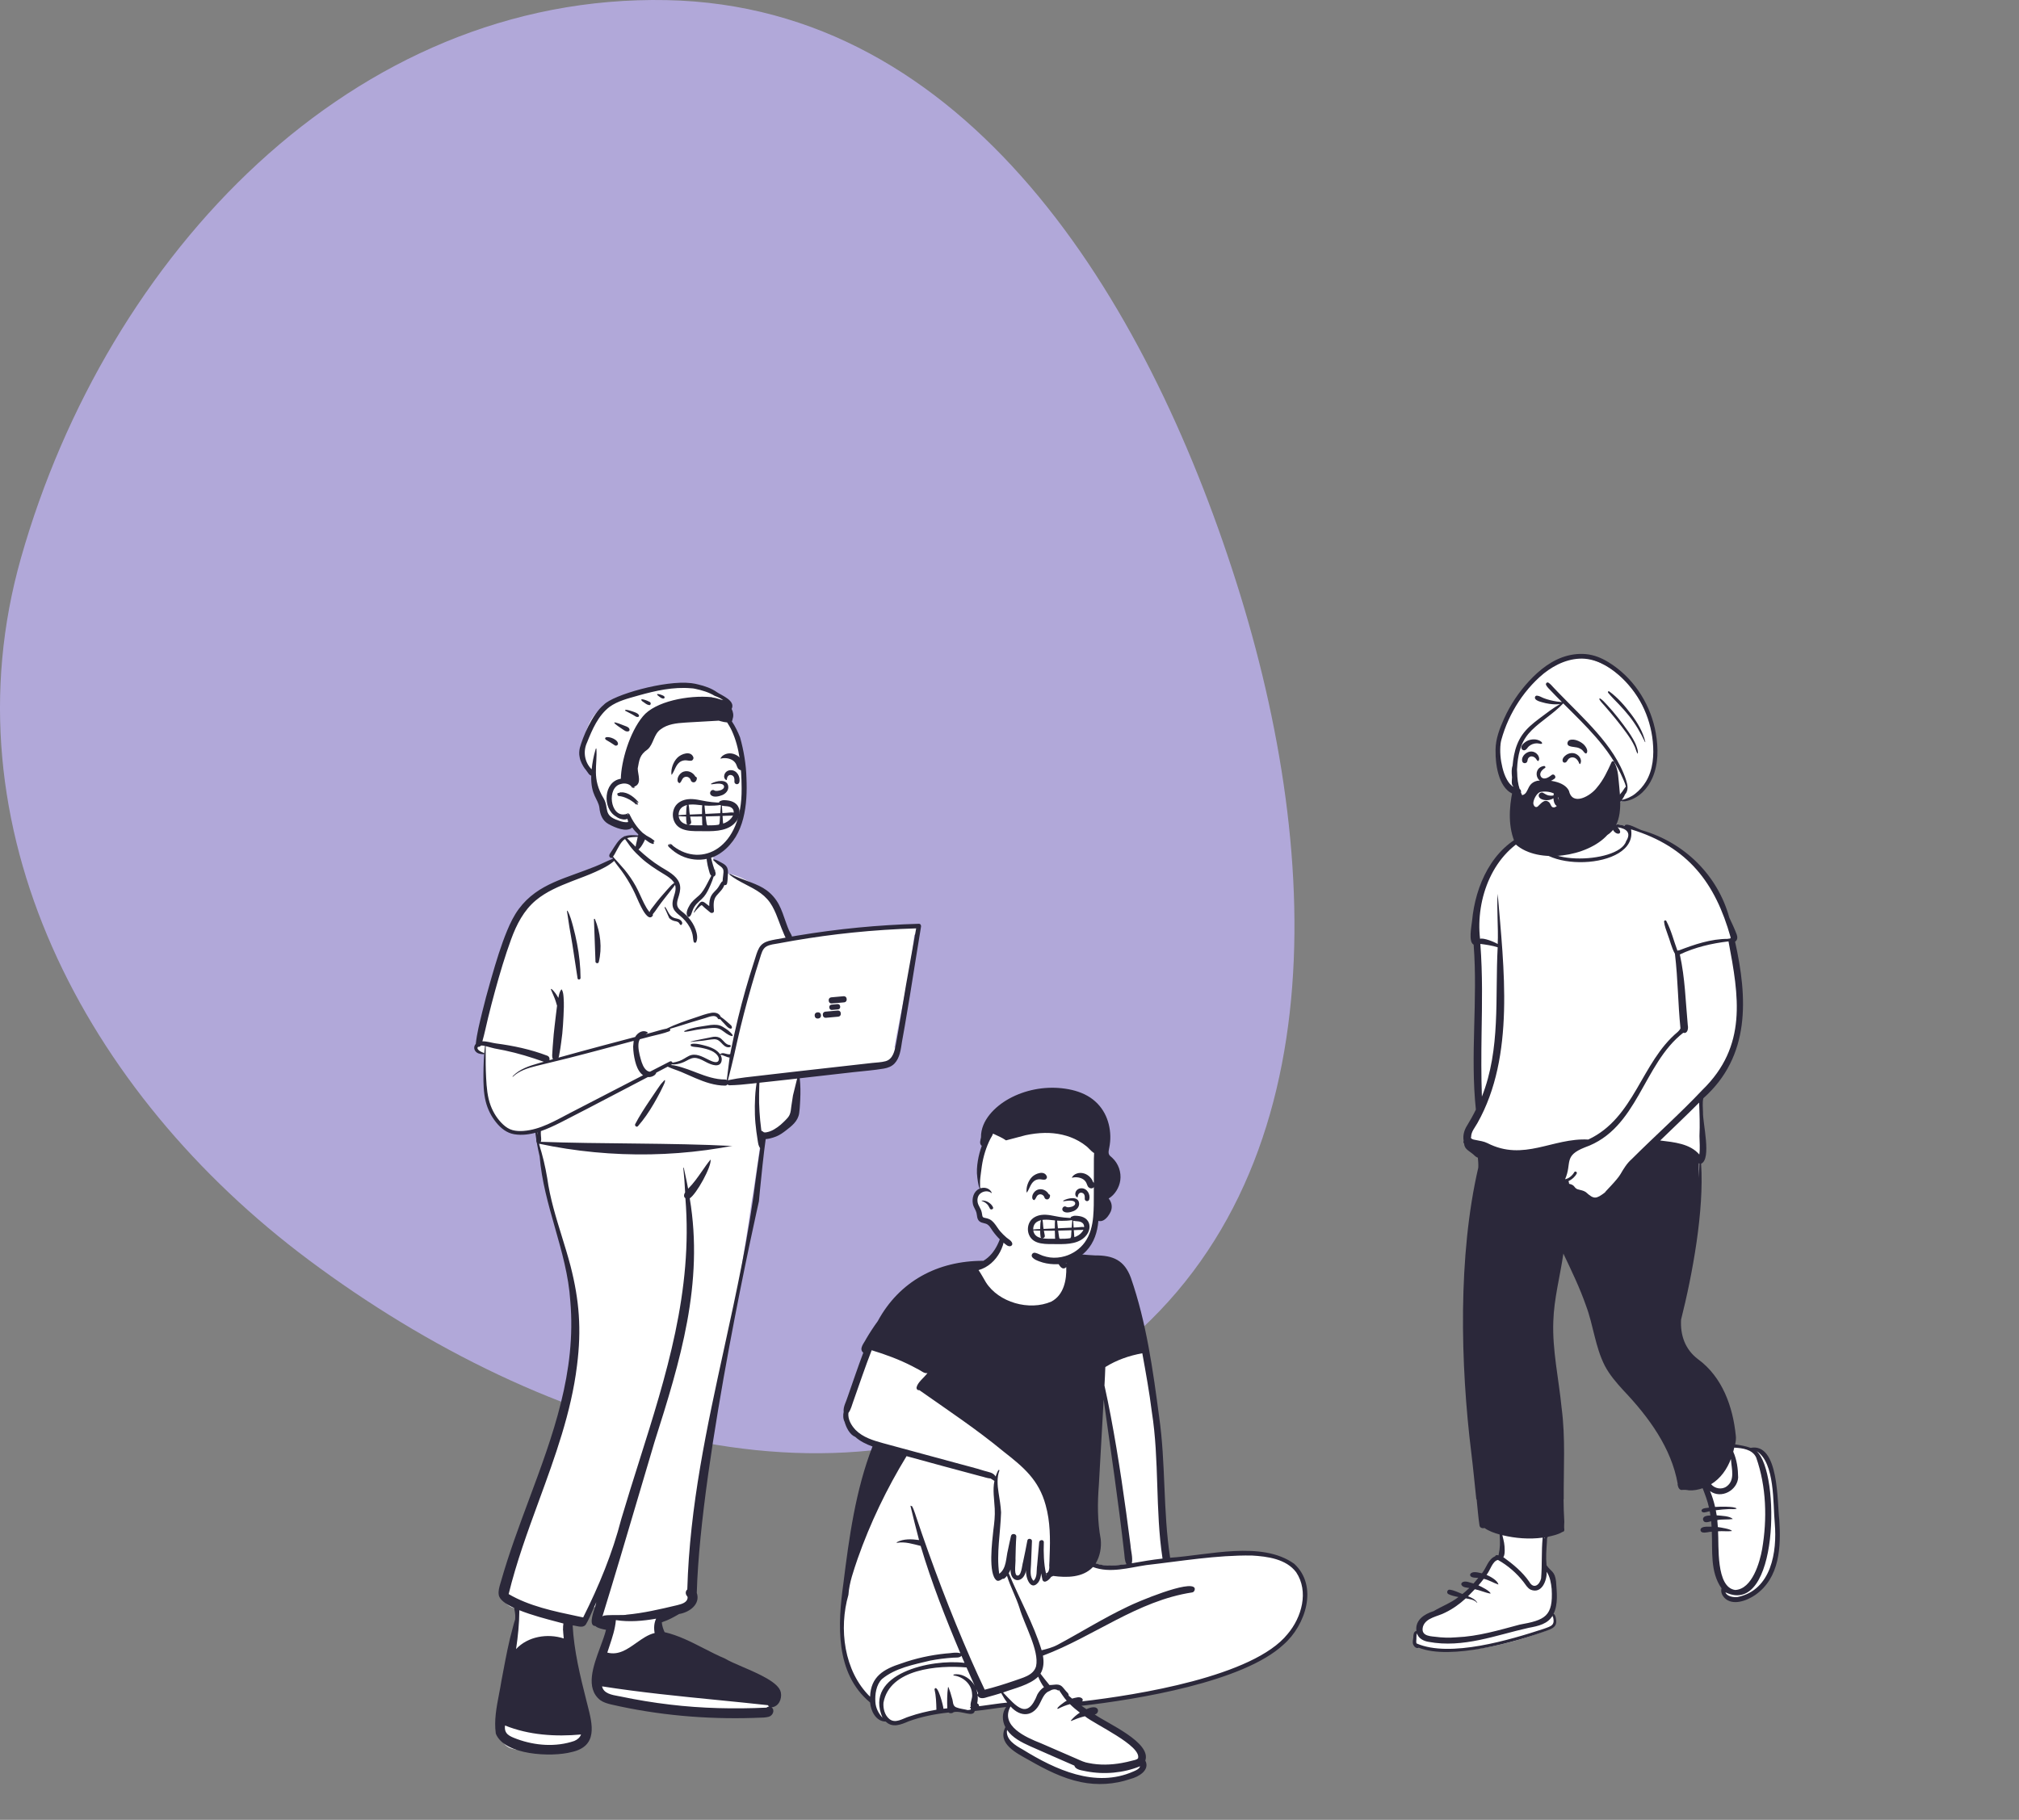 <svg xmlns="http://www.w3.org/2000/svg" class="cv-ek reveal tween2-3 cv_af" viewBox="0 0 457 412" fill="none" data-reveal="in-east" loading="lazy" alt="Illustration of people who are landing jobs as developers">
<rect x="0" y="0" width="457" height="412" fill="#808080" stroke="none"/>
<path opacity="0.7" fill-rule="evenodd" clip-rule="evenodd" d="M150.921 0.026C218.871 1.408 259.288 67.1 279.857 131.868C299.875 194.899 302.336 269.621 248.931 308.637C195.207 347.886 123.208 325.069 69.901 285.255C19.169 247.364 -12.54 187.179 4.76 126.272C24.207 57.81 79.757 -1.422 150.921 0.026Z" fill="#C7B9FF"/>
<mask id="mask0" mask-type="alpha" maskUnits="userSpaceOnUse" x="84" y="52" width="359" height="360">
<rect x="84" y="52.265" width="359" height="359" rx="12.641" fill="#C4C4C4"/>
</mask>
<g mask="url(#mask0)">
<path fill-rule="evenodd" clip-rule="evenodd" d="M248.67 348.087C248.851 349.958 248.48 351.745 247.596 353.255L247.309 353.747L247.856 353.936C248.852 354.28 249.96 354.448 251.243 354.448C252.564 354.448 253.937 354.266 255.04 354.12L255.747 354.027L255.4 353.42C255.121 352.933 255.069 352.343 255.014 351.718C254.999 351.55 254.984 351.376 254.964 351.204C253.919 341.972 252.597 332.619 251.32 323.574C250.983 321.194 250.635 318.733 250.298 316.312L249.33 316.349C249.07 320.83 248.818 325.387 248.573 329.794C248.466 331.731 248.358 333.669 248.25 335.607C247.864 340.506 247.997 344.472 248.67 348.087ZM249.064 403.45C247.643 403.45 246.219 403.303 244.832 403.015C240.492 402.115 236.55 399.991 233.195 398.072C233.023 397.976 232.849 397.88 232.671 397.781C231.357 397.055 229.723 396.151 228.698 395.049C227.575 393.84 227.381 392.636 228.09 391.258L228.202 391.04L228.085 390.825C227.351 389.475 227.406 387.806 228.217 386.765L228.9 385.89L227.778 386.008C226.647 386.126 225.507 386.287 224.404 386.442C223.181 386.615 221.916 386.793 220.67 386.912L220.324 386.946L220.244 387.275C220.2 387.459 220.145 387.57 219.761 387.57C219.427 387.57 218.979 387.474 218.505 387.372C217.917 387.245 217.25 387.102 216.607 387.102C216.324 387.102 216.07 387.128 215.829 387.183L215.689 387.215L215.59 387.316C215.526 387.38 215.417 387.42 215.307 387.42C215.223 387.42 215.145 387.397 215.093 387.357L214.936 387.236L214.737 387.257C211.263 387.634 208.268 388.295 205.581 389.279L205.569 389.283L205.51 389.308C204.539 389.722 203.534 390.151 202.619 390.151C201.95 390.151 201.407 389.926 200.909 389.443L200.769 389.307L200.57 389.305C198.558 389.287 197.639 386.969 197.512 385.415L197.496 385.219L197.343 385.092C193.836 382.185 191.766 378.192 191.014 372.885C190.329 368.051 190.855 362.955 191.46 358.606C192.859 347.338 194.318 337.237 198.028 327.656L198.201 327.209L197.739 327.045C196.137 326.476 194.913 325.797 193.996 324.97L193.932 324.912L193.852 324.88C192.538 324.346 191.895 322.378 191.729 321.787L191.716 321.739L191.692 321.695C191.424 321.187 191.362 320.48 191.523 319.756L191.54 319.678L191.53 319.599C191.443 318.911 191.731 318.192 192.035 317.431C192.174 317.083 192.318 316.723 192.423 316.365C192.784 315.342 193.144 314.301 193.493 313.294C194.275 311.034 195.084 308.698 195.946 306.425L196.064 306.114L195.805 305.9C195.361 305.534 195.509 305.103 196.148 304.073C196.3 303.83 196.442 303.6 196.551 303.373C197.37 301.974 198.249 300.632 199.162 299.382L199.18 299.356L199.195 299.328C203.88 290.683 212.191 285.922 222.595 285.922L222.808 285.922L222.925 285.853C224.875 284.694 226.267 282.706 227.181 279.775L227.21 279.682L227.198 279.585C227.167 279.315 227.133 278.961 227.145 278.617C227.174 277.746 227.52 276.97 228.092 276.486C229.177 275.568 230.826 275.491 232.421 275.491L232.65 275.491C234.689 275.497 236.129 275.847 237.181 276.592C238.403 277.459 239.078 278.857 239.246 280.867C239.296 281.468 239.294 282.092 239.293 282.694L239.292 282.862L239.313 282.929C239.459 283.407 239.631 283.866 239.823 284.294L240.02 284.734L240.47 284.535C240.76 284.407 241.128 284.341 241.596 284.334C241.73 284.33 241.862 284.329 241.994 284.329C243.079 284.329 244.24 284.427 245.362 284.522C246.208 284.593 247.083 284.667 247.929 284.699L247.941 284.7C247.941 284.7 248.058 284.699 248.11 284.699C250.168 284.699 251.659 285.019 252.804 285.705C254.037 286.444 254.923 287.63 255.593 289.438C259.188 299.8 260.666 310.961 261.97 320.807C262.709 325.957 262.934 331.236 263.152 336.341C263.381 341.729 263.619 347.301 264.459 352.748L264.526 353.178L264.972 353.15C266.936 353.024 269.059 352.755 271.307 352.469C274.721 352.035 278.252 351.586 281.666 351.586C286.439 351.586 290.057 352.514 292.727 354.422C294.588 356.155 295.551 358.501 295.511 361.209C295.456 365.035 293.407 369.265 290.294 371.985L290.282 371.995C286.346 375.669 279.162 378.855 268.929 381.466C259.519 383.866 249.786 385.171 244.821 385.734L243.592 385.874L244.59 386.586C244.993 386.875 245.362 387.129 245.716 387.363L245.944 387.513L246.194 387.4C246.908 387.077 247.361 387.009 247.616 387.009C247.841 387.009 248.114 387.058 248.129 387.289C248.139 387.44 248.03 387.664 247.8 387.693L246.579 387.843L247.576 388.546C248.242 389.015 249.236 389.581 250.386 390.236C254.151 392.379 259.841 395.618 258.862 398.463L258.798 398.65L258.889 398.826C259.152 399.335 259.174 399.808 258.958 400.271C258.493 401.263 257.04 402.017 255.806 402.323L255.785 402.329L255.764 402.336C253.616 403.075 251.362 403.45 249.064 403.45Z" fill="white"/>
<path fill-rule="evenodd" clip-rule="evenodd" d="M244.933 385.177C245.081 385.028 245.144 384.832 245.005 384.603C244.469 383.926 243.358 384.389 242.666 384.545C242.405 384.33 242.146 384.115 241.896 383.888C241.983 383.356 241.336 383.002 241.07 382.592C240.809 382.29 240.563 381.947 240.25 381.693C239.487 381.106 238.43 381.503 237.545 381.476C236.863 380.62 236.161 379.79 235.513 378.904C236.26 377.663 236.313 376.209 236.065 374.826C247.531 370.527 257.455 362.389 269.856 360.508C270.282 360.438 270.521 359.925 270.415 359.55C269.55 357.51 257.12 362.773 255.261 363.726C249.781 366.319 244.648 369.551 239.321 372.402C238.211 372.985 236.989 373.298 235.774 373.601C233.908 367.55 230.751 362.002 228.33 356.167C228.488 355.898 228.622 355.616 228.735 355.326C228.655 358.534 231.813 358.489 232.249 355.445C232.069 357.032 233.284 360.43 235.037 358.201C235.448 357.64 235.594 356.923 235.663 356.2C235.753 356.7 235.856 357.198 235.969 357.694C236.419 358.677 237.647 357.482 237.932 356.969C238.097 356.94 238.251 356.866 238.364 356.775C241.463 357.2 245.114 357.176 247.388 354.758C251.245 356.22 255.514 354.91 259.416 354.327C267.354 353.425 275.324 352.05 283.334 352.155C286.91 352.36 291.129 352.931 293.391 355.946C296.292 360.292 294.652 366.161 291.452 369.923C283.752 379.554 257.324 383.742 244.933 385.177ZM245.149 388.647C245.29 388.61 245.431 388.576 245.571 388.544C247.818 390.392 258.402 395.193 257.597 398.06C257.313 398.417 256.632 398.498 256.201 398.613C255.451 398.813 254.694 398.987 253.929 399.124C251.458 399.569 248.899 399.646 246.431 399.139C245.523 399.003 244.704 398.62 243.877 398.25C241.205 397.089 238.262 395.806 235.602 394.654C232.224 393.331 226.299 390.723 228.736 386.323C231.045 388.888 233.975 388.664 235.452 385.475C235.961 384.507 236.405 383.202 237.601 382.811C238.232 382.389 239.038 382.302 239.565 382.771C239.603 382.713 239.637 382.631 239.656 382.558C240.25 383.394 240.763 384.274 241.459 385.037C241.22 385.05 238.731 386.87 239.466 386.871C240.349 386.421 241.227 386.046 242.181 385.804C242.873 386.491 243.633 387.131 244.421 387.721C243.656 388.221 242.969 388.832 242.416 389.496C242.368 389.554 242.426 389.63 242.498 389.599C243.356 389.221 244.239 388.888 245.149 388.647ZM256.541 401.046C247.945 404.861 238.845 400.613 231.514 396.084C229.823 395.15 227.597 393.827 227.939 391.63C229.185 393.431 231.24 394.457 233.211 395.346C236.524 396.825 239.858 398.257 243.179 399.719C243.493 400.747 244.992 400.786 245.899 401.014C249.934 401.787 254.271 401.403 258.069 399.861C257.849 400.504 257.13 400.799 256.541 401.046ZM222.245 386.19C222.033 386.217 221.82 386.242 221.608 386.265C221.63 385.988 221.46 385.71 221.188 385.624C221.31 385.035 221.356 384.427 221.29 383.83C221.645 384.736 222.792 384.461 223.52 384.2C224.56 383.92 225.593 383.62 226.621 383.299C227.027 384.044 227.457 384.777 227.984 385.45C226.063 385.619 224.159 385.955 222.245 386.19ZM221.399 383.339C221.348 383.445 221.275 383.558 221.274 383.686C221.222 383.245 221.12 382.809 220.966 382.392C221.111 382.708 221.255 383.023 221.399 383.339ZM220.187 380.974C219.241 379.756 217.494 378.761 215.879 379.101C215.776 379.123 215.773 379.288 215.879 379.308C218.049 379.599 219.954 381.3 220.029 383.498C220.201 384.493 219.5 385.47 219.736 386.424C219.689 386.427 219.642 386.43 219.596 386.433C219.579 386.497 219.563 386.554 219.543 386.603C219.777 386.642 219.846 387.015 219.57 387.081C219.406 387.12 219.235 387.141 219.061 387.149C218.176 386.914 217.243 386.859 216.398 386.51C215.561 386.145 215.77 385.119 215.475 384.408C215.258 383.588 215.009 382.771 214.696 381.985C214.673 381.921 214.586 381.936 214.579 381.999C214.358 383.569 214.365 385.165 214.419 386.747C214.128 386.776 213.84 386.809 213.55 386.844C213.569 386.402 212.227 381.019 211.52 382.4C211.876 383.919 211.919 385.506 211.957 387.069C209.858 387.411 207.79 387.92 205.778 388.612C204.36 389.037 202.674 390.293 201.297 389.157C200.231 388.286 199.872 386.767 199.973 385.474C201.359 377.823 212.308 376.929 218.772 377.494C219.383 378.886 220.004 380.273 220.634 381.657C220.504 381.419 220.355 381.19 220.187 380.974ZM198.141 385.325C198.023 383.588 198.319 381.425 199.621 380.13C202.603 377.639 206.778 376.856 210.504 375.954C212.24 375.616 213.999 375.391 215.766 375.279C216.393 375.23 217.189 375.37 217.631 374.864C217.859 375.397 218.09 375.93 218.321 376.462C210.903 375.502 195.427 378.838 199.761 388.878C198.843 387.896 198.235 386.7 198.141 385.325ZM234.995 379.582C235.337 380.425 235.754 381.227 236.3 381.961C235.68 382.362 235.174 382.954 234.817 383.591C232.531 389.501 230.086 386.335 227.048 383.164C229.619 382.206 233.024 381.488 234.995 379.582ZM196.941 384.123C190.996 378.32 189.843 368.654 192.039 361.056C192.234 358.239 193.231 355.554 194.125 352.886C196.97 344.794 200.711 337.009 205.198 329.658C210.765 331.169 216.323 332.72 221.903 334.182C222.672 334.346 223.441 334.672 224.23 334.72C224.512 334.897 224.795 335.093 225.088 335.265C224.661 337.333 225.055 339.444 225.155 341.525C225.246 343.163 225.066 344.767 224.847 346.388C224.601 348.745 223.59 356.413 225.616 357.817C226.303 358.145 226.916 357.175 227.212 357.442C227.479 357.258 227.728 357.019 227.931 356.755C228.713 359.255 229.991 361.574 230.781 364.076C231.832 367.752 235.282 373.704 234.516 377.211C233.923 379.377 231.331 379.844 229.46 380.552C227.298 381.295 225.111 381.977 222.889 382.531C221.804 380.257 220.767 377.961 219.75 375.656C215.1 365.022 210.981 354.167 207.301 343.183C207.232 342.939 206.385 340.297 206.23 341.034C206.217 340.958 206.121 340.763 206.084 340.93C206.709 343.509 207.342 346.088 208.027 348.653C206.344 348.42 204.534 348.329 202.994 349.144C202.915 349.186 202.973 349.29 203.052 349.277C204.876 348.965 206.635 349.555 208.387 349.978C210.847 358.254 214.022 366.319 217.383 374.283C216.343 373.956 215.137 374.318 214.052 374.344C210.636 374.693 207.258 375.431 204.031 376.58C199.974 377.879 197.106 379.574 196.941 384.123ZM193.668 323.736C192.669 322.673 191.884 321.316 192.036 319.876C192.636 319.085 192.835 318.054 193.184 317.14C194.55 313.317 195.818 309.464 197.305 305.682C200.467 306.643 203.579 307.795 206.514 309.309C207.054 309.582 207.588 309.864 208.116 310.157C208.669 310.463 209.272 310.995 209.935 310.843C209.21 311.856 207.718 312.911 207.466 314.083C207.411 314.454 207.677 314.798 208.086 314.715C214.481 319.204 221.086 323.598 227.132 328.598C231.659 332.139 235.134 335.011 236.687 340.756C237.733 344.478 237.737 348.368 237.583 352.195C237.553 352.939 237.552 353.7 237.491 354.449C237.582 355.009 237.409 356.149 236.772 356.17C236.786 356.305 236.832 356.431 236.904 356.541C236.884 356.568 236.863 356.593 236.841 356.619C236.809 356.466 236.778 356.314 236.749 356.161C236.253 353.99 236.187 351.47 236.269 349.159C236.304 348.496 235.275 348.512 235.218 349.159C235.063 350.906 234.908 352.654 234.753 354.401C234.567 355.533 234.86 357.014 233.944 357.875C233.013 357.024 233.321 355.347 233.366 354.249C233.439 352.459 233.518 350.669 233.585 348.879C233.606 348.312 232.655 348.166 232.547 348.743C232.242 350.387 231.911 352.027 231.555 353.661C231.34 354.293 231.193 357.129 230.119 356.637C229.48 356.205 229.941 353.675 229.857 352.837C229.896 351.178 229.92 349.522 230.043 347.868C230.093 347.2 228.993 347.058 228.842 347.71C228.598 348.765 228.363 349.82 228.151 350.882C227.685 352.672 227.854 355.099 226.171 356.289C225.512 351.638 226.46 347.02 226.593 342.386C226.514 340.885 226.253 339.398 226.023 337.915C225.768 336.275 225.62 334.489 226.216 332.907C226.053 332.199 225.412 334.115 225.352 334.275C224.87 333.336 223.695 333.263 222.766 332.97C220.701 332.31 218.586 331.812 216.497 331.225C210.956 329.705 205.409 328.208 199.861 326.714C197.645 326.108 195.311 325.391 193.668 323.736ZM249.149 348.472C248.384 344.378 248.406 340.229 248.732 336.09C249.091 329.67 249.44 323.25 249.813 316.831C251.432 328.448 253.158 340.052 254.478 351.707C254.572 352.518 254.557 353.376 254.972 354.1C252.682 354.403 250.242 354.708 248.016 353.939C248.993 352.27 249.337 350.37 249.149 348.472ZM260.717 319.634C262.448 330.645 261.461 341.849 263.14 352.847C260.811 353.105 258.499 353.487 256.194 353.906C256.447 352.548 255.968 351.145 255.886 349.777C254.634 340.018 253.252 330.266 251.42 320.593C250.971 318.278 250.517 315.972 249.997 313.67C250.075 312.276 250.144 310.882 250.19 309.487C252.731 307.908 255.597 306.886 258.561 306.371C259.362 310.78 260.162 315.186 260.717 319.634ZM240.68 285.034C240.579 284.863 240.482 284.688 240.39 284.51C240.703 284.522 241.008 284.533 241.316 284.583C241.302 285.073 241.329 285.567 241.335 286.061C241.181 285.7 240.88 285.37 240.68 285.034ZM292.957 354.034C285.564 348.723 273.421 352.107 264.857 352.653C263.224 342.074 263.891 331.323 262.369 320.728C260.967 310.142 259.489 299.409 255.969 289.268C254.516 285.346 252.003 284.182 247.865 284.213C245.765 284.132 243.545 283.8 241.504 283.847C241.057 283.854 240.589 283.913 240.185 284.091C239.618 282.827 239.31 281.47 239.154 280.102C239.144 280.016 239.033 280 238.999 280.083C238.519 281.273 238.468 282.573 238.729 283.819C238.918 284.713 240.043 288.228 241.349 286.852C241.452 289.736 240.811 293.18 237.952 294.677C232.955 296.829 226.049 294.87 223.155 290.301C222.595 289.388 222.113 288.417 221.494 287.54C225.809 286.333 228.231 281.224 227.215 277.334C226.586 280.36 225.441 283.741 222.588 285.435C212.2 285.412 203.562 290.087 198.682 299.091C197.727 300.399 196.844 301.758 196.035 303.14C195.599 304.065 194.324 305.351 195.407 306.244C194.156 309.54 193.047 312.883 191.875 316.205C191.553 317.312 190.817 318.474 190.964 319.637C190.805 320.355 190.812 321.203 191.176 321.892C191.522 323.122 192.297 324.775 193.582 325.297C194.672 326.281 196.051 326.959 197.489 327.469C193.654 337.373 192.194 348.054 190.894 358.517C189.62 367.672 188.963 378.807 196.944 385.423C197.099 387.316 198.235 389.728 200.482 389.748C202.039 391.258 203.936 390.43 205.669 389.691C208.593 388.621 211.66 388.028 214.707 387.697C215.034 387.95 215.566 387.908 215.857 387.614C217.703 387.193 220.261 388.896 220.634 387.353C223.015 387.125 225.369 386.698 227.747 386.448C226.745 387.733 226.817 389.627 227.572 391.015C225.649 394.751 230.127 396.915 232.865 398.448C236.561 400.562 240.42 402.569 244.647 403.445C248.364 404.218 252.257 403.983 255.843 402.749C257.727 402.282 260.358 400.745 259.24 398.581C260.657 394.462 250.705 390.195 247.778 388.132C248.974 387.985 249.018 385.531 245.906 386.941C245.53 386.692 245.16 386.436 244.794 386.175C257.383 384.745 281.425 380.812 290.535 372.309C295.541 367.938 298.428 359.094 292.957 354.034Z" fill="#2B283A"/>
<path fill-rule="evenodd" clip-rule="evenodd" d="M243.244 253.045C237.386 250.078 228.658 250.397 224.537 256.008C223.881 257.073 223.215 258.239 222.892 259.426C222.487 260.958 221.77 263.231 221.603 265.435C221.507 266.715 221.946 267.956 221.827 269.055C221.733 269.925 220.832 269.66 220.869 270.494C220.94 272.123 220.992 274.493 221.827 275.776C222.611 276.883 224.076 276.815 224.937 277.86C225.749 278.844 226.45 279.936 227.476 280.724C229.623 284.683 235.751 285.582 239.882 285.213C249.724 283.667 249.608 269.131 249.466 261.484C249.511 257.57 246.605 254.673 243.244 253.045Z" fill="white"/>
<path fill-rule="evenodd" clip-rule="evenodd" d="M251.566 261.956C251.642 262.02 251.717 262.083 251.787 262.148C253.162 263.433 253.838 265.384 253.575 267.23C253.349 268.822 252.373 270.485 250.943 271.333C251.159 271.577 251.327 271.872 251.441 272.16C251.721 272.87 251.701 273.629 251.396 274.326C251.084 275.035 250.463 275.897 249.756 276.267C249.407 276.45 248.996 276.513 248.621 276.395C248.389 278.895 247.691 281.282 245.88 283.203C244.423 284.749 242.437 285.823 240.314 286.118C239.16 286.277 237.976 286.231 236.833 286.014C236.295 285.912 235.765 285.762 235.254 285.567L235.235 285.56C234.673 285.345 234.108 285.13 233.699 284.679C233.268 284.204 233.689 283.488 234.322 283.624C234.676 283.7 235.005 283.849 235.335 283.998C235.56 284.1 235.785 284.202 236.02 284.282C236.558 284.463 237.118 284.603 237.682 284.676C238.81 284.823 239.968 284.704 241.057 284.388C242.819 283.877 244.454 282.752 245.523 281.273C246.753 279.571 247.257 277.528 247.44 275.472C247.595 273.72 247.59 271.958 247.586 270.199C247.584 269.579 247.582 268.96 247.588 268.341C247.594 267.681 247.593 267.02 247.593 266.359C247.593 265.769 247.592 265.179 247.597 264.59C247.599 264.262 247.598 263.934 247.598 263.607C247.596 262.744 247.594 261.882 247.649 261.021C247.595 261.011 247.539 260.988 247.485 260.948C247.165 260.719 246.884 260.435 246.602 260.151C246.382 259.929 246.162 259.707 245.923 259.51C245.373 259.057 244.776 258.66 244.155 258.311C241.83 257.003 239.142 256.441 236.48 256.484C235.016 256.508 233.58 256.697 232.149 256.999L227.714 258.17C226.913 257.62 226.02 257.213 225.134 256.809C225.012 256.754 224.89 256.698 224.768 256.643C224.697 256.92 224.536 257.189 224.383 257.447C224.31 257.569 224.239 257.688 224.18 257.804C223.935 258.283 223.709 258.773 223.509 259.273C223.107 260.278 222.784 261.321 222.541 262.376C222.3 263.422 222.165 264.483 222.03 265.546C222.026 265.581 222.021 265.617 222.017 265.653C222.009 265.718 222 265.784 221.992 265.85C221.931 266.324 221.87 266.802 221.843 267.277C221.832 267.474 221.831 267.672 221.831 267.869C221.83 267.965 221.83 268.06 221.828 268.155C221.828 268.19 221.825 268.232 221.822 268.279C221.808 268.496 221.789 268.809 221.933 268.964C221.947 268.979 221.962 268.992 221.98 269.004C222.938 268.717 224.04 269.032 224.478 270.002C224.506 270.063 224.438 270.117 224.385 270.073C223.491 269.334 221.942 269.755 221.453 270.759C221.225 271.226 221.191 271.793 221.308 272.294C221.395 272.661 221.571 272.99 221.748 273.319C221.855 273.519 221.962 273.719 222.049 273.928C222.179 274.24 222.242 274.548 222.292 274.879C222.297 274.91 222.301 274.943 222.306 274.978C222.33 275.168 222.36 275.396 222.488 275.53C222.616 275.665 222.841 275.706 223.036 275.742C223.084 275.75 223.131 275.759 223.174 275.768C223.473 275.835 223.762 275.916 224.034 276.057C224.751 276.427 225.232 277.131 225.701 277.816C225.928 278.149 226.153 278.477 226.399 278.761C226.834 279.261 227.308 279.731 227.813 280.163C227.933 280.267 228.071 280.365 228.212 280.466C228.638 280.768 229.087 281.088 229.136 281.602C229.158 281.829 228.954 282.052 228.746 282.108C228.277 282.236 227.928 281.959 227.586 281.686C227.551 281.659 227.517 281.632 227.482 281.605C227.133 281.332 226.796 281.044 226.475 280.739C225.839 280.137 225.267 279.472 224.752 278.767C224.649 278.625 224.551 278.473 224.451 278.318C224.191 277.914 223.922 277.496 223.536 277.229C223.28 277.052 222.981 276.98 222.68 276.907C222.344 276.826 222.006 276.745 221.724 276.514C221.263 276.137 221.198 275.663 221.13 275.161C221.103 274.962 221.075 274.759 221.021 274.555C220.936 274.232 220.786 273.935 220.635 273.638C220.465 273.302 220.295 272.966 220.218 272.592C219.959 271.327 220.347 269.779 221.595 269.156C221.671 269.118 221.748 269.085 221.827 269.056C221.803 269.039 221.781 269.019 221.761 268.997C221.623 268.85 221.566 268.604 221.521 268.413L221.518 268.399C221.388 267.851 221.31 267.284 221.234 266.726C221.227 266.67 221.219 266.615 221.212 266.56C221.039 265.316 221.13 264.052 221.332 262.817C221.522 261.655 221.819 260.517 222.225 259.411C222.084 259.314 221.972 259.172 221.91 258.991C221.795 258.662 221.867 258.327 221.938 257.994C221.95 257.938 221.962 257.883 221.973 257.827C221.996 257.709 222.022 257.59 222.048 257.472C221.988 253.648 225.235 250.478 228.423 248.725C231.998 246.758 236.268 245.933 240.331 246.371C242.366 246.591 244.395 247.09 246.18 248.108C247.808 249.035 249.141 250.4 250.017 252.042C250.852 253.607 251.274 255.402 251.32 257.166C251.344 258.057 251.255 258.949 251.082 259.824C251.07 259.882 251.058 259.941 251.046 260C250.965 260.389 250.878 260.804 250.969 261.19C251.048 261.523 251.31 261.742 251.566 261.956ZM222.234 271.79C222.775 271.781 223.235 271.883 223.705 272.169C224.156 272.445 224.576 272.843 224.779 273.332C224.948 273.736 224.271 274.002 224.073 273.626C224.04 273.563 224.009 273.502 223.978 273.441C223.816 273.125 223.666 272.83 223.392 272.571C223.082 272.278 222.634 272.01 222.221 271.884C222.169 271.867 222.179 271.79 222.234 271.79Z" fill="#2B283A"/>
<path fill-rule="evenodd" clip-rule="evenodd" d="M235.784 275.039C237.143 274.876 238.46 275.287 239.788 275.495C240.49 275.604 241.192 275.685 241.902 275.716C242.044 275.722 242.187 275.726 242.33 275.728C242.343 275.604 242.414 275.49 242.566 275.422C242.879 275.282 243.129 275.219 243.472 275.232C243.786 275.244 244.102 275.276 244.411 275.332C244.973 275.434 245.537 275.665 245.948 276.066C246.899 276.995 246.754 278.486 246.019 279.497C244.501 281.587 241.731 281.684 239.358 281.656L239.139 281.654C236.978 281.623 233.887 281.941 232.905 279.512C232.544 278.619 232.594 277.583 233.036 276.727C233.563 275.705 234.673 275.172 235.784 275.039ZM242.533 278.519L242.514 278.519C241.517 278.557 240.521 278.584 239.525 278.601C239.554 278.854 239.585 279.107 239.62 279.36C239.647 279.558 239.676 279.757 239.707 279.955C239.72 280.039 239.767 280.169 239.754 280.252L239.749 280.285C239.8 280.308 239.846 280.345 239.881 280.398C239.893 280.417 239.902 280.435 239.91 280.454C240.684 280.46 241.517 280.445 242.306 280.306L242.307 280.289C242.322 280.19 242.364 280.123 242.419 280.077C242.475 279.759 242.47 279.421 242.491 279.106C242.504 278.91 242.519 278.714 242.533 278.519ZM238.763 278.614C238.045 278.626 237.326 278.636 236.609 278.627L236.283 278.622C236.352 278.987 236.426 279.35 236.489 279.718C236.554 280.1 236.213 280.344 235.918 280.334C235.951 280.339 235.984 280.345 236.017 280.35C236.939 280.478 237.896 280.444 238.832 280.443C238.781 280.153 238.802 279.825 238.794 279.583L238.793 279.545C238.779 279.235 238.769 278.924 238.763 278.614ZM233.886 278.548C233.911 278.738 233.959 278.923 234.032 279.096C234.338 279.827 235.041 280.167 235.784 280.311C235.655 280.267 235.553 280.161 235.527 279.98C235.463 279.53 235.439 279.072 235.438 278.614C234.92 278.61 234.398 278.599 233.886 278.548ZM245.235 278.392C244.866 278.478 244.437 278.439 244.075 278.455C243.736 278.47 243.397 278.483 243.058 278.497C243.074 278.726 243.09 278.954 243.107 279.183C243.128 279.479 243.13 279.791 243.188 280.085C243.87 279.855 244.482 279.486 244.94 278.896C245.055 278.749 245.157 278.576 245.235 278.392ZM235.629 276.238C235.014 276.381 234.433 276.685 234.121 277.24C233.936 277.57 233.854 277.96 233.87 278.345C234.389 278.285 234.917 278.263 235.442 278.244C235.444 278.151 235.446 278.057 235.449 277.964L235.457 277.725C235.471 277.27 235.478 276.697 235.629 276.238ZM238.807 276.294L238.536 276.264C237.786 276.18 237.035 276.091 236.284 276.142C236.176 276.149 236.065 276.161 235.955 276.177C236.087 276.65 236.076 277.206 236.132 277.674C236.153 277.856 236.18 278.035 236.21 278.214L236.34 278.208C237.146 278.165 237.953 278.139 238.759 278.107C238.759 277.957 238.76 277.808 238.762 277.658L238.765 277.508C238.774 277.126 238.749 276.695 238.807 276.294ZM242.577 276.233C241.791 276.358 240.978 276.385 240.205 276.386C239.897 276.386 239.589 276.367 239.28 276.34C239.3 276.502 239.311 276.667 239.326 276.826C239.356 277.15 239.391 277.472 239.429 277.795L239.463 278.077C240.454 278.032 241.445 277.984 242.436 277.935L242.576 277.927L242.615 277.385C242.641 277.024 242.671 276.662 242.712 276.302L242.681 276.291C242.645 276.276 242.61 276.256 242.577 276.233ZM242.918 276.367C242.962 276.879 242.986 277.392 243.018 277.904L243.671 277.869C243.78 277.863 243.888 277.857 243.997 277.851C244.421 277.827 244.965 277.7 245.383 277.819C245.415 277.443 245.306 277.076 244.963 276.824C244.36 276.38 243.593 276.538 242.918 276.367ZM240.686 271.798C241.659 271.247 244.1 270.685 244.254 272.415C244.325 273.211 243.726 273.87 243.027 274.165L243.001 274.176C242.345 274.442 241.182 274.743 240.615 274.165C240.142 273.684 240.769 272.822 241.356 273.216C241.658 273.418 242.293 273.269 242.629 273.173L242.65 273.167C243.014 273.061 243.498 272.724 243.348 272.282C243.215 271.891 242.649 271.819 242.295 271.806C241.766 271.788 241.252 271.909 240.728 271.949C240.645 271.955 240.619 271.836 240.686 271.798ZM244.715 269.016C246.036 268.955 246.857 270.379 246.553 271.547C246.501 271.748 246.273 271.946 246.053 271.923L245.997 271.918C245.969 271.915 245.941 271.912 245.915 271.905C245.706 271.847 245.519 271.633 245.534 271.41L245.538 271.345C245.569 270.794 245.508 270.159 244.845 270.025C244.283 269.912 243.969 270.447 243.962 270.939C243.961 271.027 243.861 271.088 243.783 271.041C243.377 270.796 243.306 270.31 243.462 269.891C243.658 269.36 244.151 269.042 244.715 269.016ZM234.918 269.322C235.879 269.005 236.915 269.511 237.381 270.351C237.544 270.397 237.707 270.522 237.684 270.712C237.651 270.986 237.602 271.158 237.41 271.366C237.109 271.691 236.547 271.525 236.422 271.125L236.416 271.107C236.275 270.59 235.699 270.249 235.174 270.43C234.562 270.641 234.579 271.281 234.15 271.653C234.099 271.697 234.039 271.704 233.978 271.675C233.522 271.457 233.604 270.801 233.766 270.425C233.98 269.933 234.395 269.494 234.918 269.322ZM233.61 266.439C234.389 265.654 236.419 264.894 236.951 266.344C237.053 266.62 236.837 266.992 236.546 267.05C236.07 267.143 235.647 266.939 235.174 266.976C234.791 267.005 234.391 267.132 234.085 267.366C233.237 268.016 233.05 269.114 232.459 269.941C232.43 269.981 232.374 269.964 232.369 269.917C232.234 268.713 232.758 267.299 233.61 266.439ZM243.764 265.666C244.28 265.486 244.865 265.501 245.385 265.661C245.908 265.822 246.388 266.128 246.758 266.528C246.926 266.71 247.081 266.91 247.206 267.123C247.272 267.236 247.342 267.47 247.417 267.609C247.824 267.841 247.998 268.37 247.634 268.747L247.617 268.763L247.568 268.811C247.373 269.002 247.077 269.086 246.81 269.009C246.212 268.838 246.139 268.372 245.932 267.878C245.795 267.552 245.561 267.263 245.276 267.051C244.605 266.549 243.504 266.39 242.695 266.626C242.652 266.638 242.602 266.584 242.632 266.545C242.785 266.349 242.874 266.188 243.079 266.03C243.287 265.869 243.514 265.753 243.764 265.666Z" fill="#2B283A"/>
<path fill-rule="evenodd" clip-rule="evenodd" d="M321.045 369.48C320.48 366.914 323.064 366.046 324.693 365.475C325.86 364.737 330.183 362.179 333.528 359.021C336.265 356.438 338.128 353.126 338.904 352.81C338.904 352.81 339.702 352.359 339.785 352.023C340.271 350.055 339.866 348.222 339.785 347.029C338.228 346.63 336.98 346.132 336.047 345.436C335.775 345.525 335.367 345.638 335.245 345.25C334.402 339.758 334.038 334.331 333.352 328.836C330.754 307.904 330.461 283.45 334.93 264.332C334.977 263.384 334.892 262.529 334.805 261.714C334.201 261.651 333.836 261.08 333.342 260.739C332.577 260.145 331.67 259.688 331.707 258.65C331.525 258.516 331.547 258.44 331.636 258.269C331.052 255.818 333.658 253.235 334.394 251.214C333.055 238.428 334.877 226.347 333.861 213.559C332.577 213.034 333.44 209.756 333.528 208.404C334.239 199.695 338.878 191.083 347.233 188.238C347.71 188.144 348.428 187.611 348.823 187.969C349.587 187.673 350.603 188.255 351.194 187.585L351.188 187.581C351.686 186.907 351.909 186.051 352.073 185.242C352.045 185.47 352 185.696 351.943 185.917C353.384 181.956 353.746 180.897 358.383 180.71C360.471 180.683 363.225 180.744 364.442 182.688C364.941 183.592 364.789 184.629 365.099 185.581C365.667 187.326 368.121 186.483 369.41 187.389C379.721 190.617 388.179 197.205 390.959 207.779C391.527 209.053 392.172 210.322 392.647 211.637C392.72 211.832 392.923 212.493 392.437 212.797L392.202 212.944C395.297 227.062 395.502 238.958 385.104 248.369C384.324 252.413 386.331 257.936 385.56 261.863C385.999 262.471 385.442 262.962 384.88 263.001C384.826 263.03 384.607 263.124 384.547 263.15C385.441 275.475 381.686 292.084 380.03 298.639C379.805 302.575 381.181 305.809 384.013 307.954C387.142 309.834 393.327 318.328 392.18 327.237C393.52 327.493 394.851 327.634 396.136 328.126C401.762 327.157 401.706 337.74 402.064 341.461C402.671 347.692 403.048 356.723 396.983 360.711C395.386 361.842 392.146 363.166 390.486 361.356C389.942 360.718 389.805 360.102 390.019 359.451C387.278 355.671 388.017 350.726 387.765 346.293C386.97 346.246 386.138 346.61 385.369 346.477C384.58 345.799 387.459 345.984 387.758 345.944C387.727 345.26 387.671 344.54 387.598 343.851C387.147 343.939 386.568 344.151 386.134 344.167C385.877 344.228 385.695 343.883 385.85 343.704C386.189 343.388 387.053 343.437 387.54 343.392C387.458 342.815 387.357 342.209 387.246 341.651C386.651 341.63 386.036 342 385.473 341.924C385.899 341.646 386.7 341.731 387.219 341.547C386.881 339.75 386.193 338.044 385.552 336.363C383.982 336.995 382.627 337.02 381.093 336.831C380.466 336.925 380.16 336.8 380.058 336.034L380.098 335.986C378.883 328.887 374.961 322.121 367.675 314.447C366.236 312.875 364.61 311.025 363.527 308.956C361.35 304.65 360.978 299.898 359.3 295.427C357.734 290.932 355.593 286.633 353.582 282.372C353.287 284.555 352.891 286.796 352.479 288.937C350.667 296.525 350.843 304.62 352.176 312.25C354.15 322.936 353.198 333.673 353.637 344.435C353.631 345.056 353.552 345.62 353.646 346.266C353.658 346.316 353.634 346.375 353.574 346.373L353.46 346.376C352.511 347.054 351.202 347.176 350.087 347.544C349.619 347.905 349.751 348.478 349.708 348.925C349.586 350.85 349.429 352.782 349.623 354.766C350.483 356.374 351.551 356.042 351.77 358.309C351.961 360.896 352.299 363.648 351.008 365.953L351.496 366.035C352.221 367.52 351.779 368.484 350.075 369.112C341.662 372.331 329.824 375.254 321.045 372.824C320.886 372.978 320.653 372.818 320.472 372.575C320.298 372.342 320.17 372.033 320.198 371.853C320.349 371.065 320.142 369.626 321.045 369.48Z" fill="white"/>
<path fill-rule="evenodd" clip-rule="evenodd" d="M320.645 372.059C328.204 375.372 341.932 371.192 349.359 368.773C351.362 368.068 352.029 367.93 351.468 365.676C350.418 367.654 348.16 368.132 345.997 368.528C338.668 370.158 331.197 373.169 323.36 371.7C322.209 371.523 321.071 370.915 320.736 369.794C320.53 370.269 320.657 370.913 320.575 371.436C320.56 371.644 320.555 371.869 320.645 372.059ZM351.22 359.736C351.084 358.407 350.865 357.004 350.091 355.831C350.175 357.729 349.007 360.955 346.448 359.88C345.723 359.505 345.317 358.75 344.85 358.144C343.3 356.15 341.313 354.418 339.067 353.159C337.818 353.369 337.281 355.598 336.476 356.531C337.373 356.921 339 357.811 339.164 358.73C338.044 358.363 337.012 357.677 335.837 357.437C335.46 357.944 335.061 358.435 334.642 358.911C335.19 359.146 337.397 360.235 337.383 360.778C336.189 360.589 335.033 360.019 333.832 359.785C333.299 360.301 332.813 360.857 332.281 361.376C333.084 361.698 333.932 362.059 334.37 362.811C334.391 362.845 334.34 362.883 334.312 362.85C333.71 362.142 332.676 362.013 331.779 361.853C330.403 363.118 328.862 364.233 327.138 365.068C325.413 365.988 322.791 366.199 322.105 368.196C321.556 370.192 323.268 370.405 324.848 370.546C326.446 370.768 328.056 370.802 329.644 370.672C334.607 370.471 339.299 369.044 343.99 367.798C349.725 366.768 351.585 365.934 351.22 359.736ZM349.538 348.061C349.552 348.149 349.564 348.237 349.577 348.325C349.593 348.232 349.604 348.138 349.627 348.046C349.598 348.051 349.568 348.056 349.538 348.061ZM340.272 352.519C342.469 354.105 344.614 355.872 346.14 358.084C347.15 359.884 348.494 358.788 348.828 357.347C349.098 354.128 348.865 351.348 349.182 348.11C346.144 348.515 343.023 348.265 340.055 347.55C340.412 348.996 340.576 349.544 340.587 351.027C340.568 351.516 340.575 352.112 340.272 352.519ZM335.353 234.048C335.288 238.785 335.257 243.524 335.426 248.26C339.699 237.482 338.391 225.786 338.998 214.457C337.735 214.046 336.379 213.867 335.078 213.691C335.6 220.723 335.465 227.005 335.353 234.048ZM359.503 257.981C369.995 253.085 371.446 240.533 379.754 233.617C380.022 233.368 380.245 233.112 380.374 232.81C379.778 226.937 379.822 221.788 379.118 215.92C378.331 214.528 378.02 212.91 377.434 211.427C377.127 210.525 376.755 209.631 376.667 208.684C376.593 208.372 377.092 208.237 377.185 208.531C378.294 210.634 378.845 212.972 379.673 215.19C379.79 215.235 379.944 215.199 379.99 215.08C379.997 215.109 380.005 215.138 380.013 215.167C383.575 213.808 387.247 212.543 391.128 212.552C391.125 212.541 391.122 212.528 391.12 212.516C391.359 212.523 391.861 212.505 391.711 212.166C388.3 200.027 382.175 191.706 369.184 187.754C370.845 197.173 346.671 197.718 347.005 188.951C337.898 192.769 333.975 203.494 335.008 212.523C335.873 212.296 338.126 213.193 339.005 213.714C339.184 210.047 338.74 205.622 339.001 202.344C340.387 219.06 342.973 239.063 334.427 254.231C333.872 255.248 332.968 256.221 332.99 257.415C332.924 257.481 332.917 257.596 332.998 257.68C332.998 257.686 332.998 257.691 332.999 257.697C333.003 257.698 333.008 257.698 333.013 257.698C333.261 257.986 333.782 258.043 334.141 258.107C334.989 258.274 335.881 258.4 336.657 258.784C344.928 263.022 351.415 257.559 359.503 257.981ZM356.889 265.683C356.489 266.428 355.818 267.028 355.022 267.402C355.12 267.59 355.154 267.802 355.164 268C356.597 268.286 356.194 268.949 357.162 269.266C357.796 269.437 358.405 269.51 358.953 269.884C360.816 271.578 361.278 271.453 363.278 269.963C363.25 269.828 365.972 267.235 366.815 265.784C367.517 264.575 368.253 263.357 369.329 262.421C374.601 257.153 380.217 252.182 385.32 246.768C395.547 236.822 393.596 225.545 391.247 213.122C387.455 213.564 383.643 214.452 380.229 216.081C381.433 221.564 381.51 226.534 382.029 232.098C382.185 232.786 382.009 234.111 381.01 233.805C371.83 240.918 370.764 255.535 358.717 259.761C353.808 261.709 355.88 263.29 354.257 266.967C355.15 266.808 355.946 266.077 356.33 265.379C356.52 265.032 357.074 265.337 356.889 265.683ZM384.636 261.368C384.844 259.974 384.682 258.587 384.672 257.19C384.784 254.648 384.697 252.17 384.597 249.619C381.718 252.53 378.725 255.342 375.786 258.198C378.917 258.583 382.527 258.901 384.636 261.368ZM384.689 263.419C384.64 263.403 384.592 263.382 384.548 263.356C384.559 264.45 384.542 265.543 384.501 266.635C384.58 265.564 384.642 264.491 384.689 263.419ZM388.21 341.158C389.055 341.095 392.667 340.974 393.1 341.527C392.612 341.728 391.941 341.617 391.416 341.639C390.396 341.68 389.379 341.768 388.37 341.907C388.446 342.291 388.514 342.674 388.57 343.059C389.588 343.154 391.57 343.197 392.216 343.892C391.063 344.071 389.863 343.91 388.707 344.134C388.763 344.66 388.804 345.188 388.834 345.715C389.295 345.763 392.005 346.201 392.003 346.617C390.988 346.748 389.913 346.575 388.879 346.673C389.103 349.833 388.344 359.374 392.769 359.958C396.637 359.759 398.334 353.64 398.86 350.705C400.025 343.865 399.826 336.573 397.515 329.98C396.69 328.147 394.444 327.829 392.544 327.734C392.472 328.045 392.401 328.349 392.321 328.656C393.144 330.479 393.407 332.531 393.429 334.502C393.255 337.337 389.671 339.444 387.069 337.572C387.555 338.731 387.931 339.938 388.21 341.158ZM393.331 361.549C400.993 359.941 402.25 351.281 401.723 344.913C401.294 340.481 401.81 331.135 397.617 328.531C403.036 333.359 402.565 366.223 390.557 360.487C390.856 361.413 392.396 361.68 393.331 361.549ZM391.828 330.651C391.814 330.537 391.799 330.423 391.783 330.309C390.933 332.563 389.477 334.705 387.308 336.01C388.138 337.021 389.755 337.322 390.846 336.494C392.749 335.102 391.955 332.583 391.828 330.651ZM365.711 186.66C365.726 186.686 365.742 186.712 365.758 186.737C365.864 186.744 365.971 186.754 366.079 186.765C365.956 186.729 365.834 186.696 365.711 186.66ZM351.151 187.487C351.155 187.475 351.159 187.463 351.162 187.452C351.153 187.457 351.143 187.464 351.134 187.47C351.141 187.475 351.146 187.48 351.151 187.487ZM319.901 370.687C319.921 370.126 319.93 369.402 320.602 369.203C320.297 366.787 322.352 365.411 324.51 364.742C326.35 363.644 328.436 362.876 330.127 361.552C329.342 361.408 328.557 361.234 327.859 360.901C327.333 360.649 327.586 359.812 328.157 359.89C329.168 360.02 330.076 360.521 331.025 360.87C331.565 360.437 332.087 359.986 332.581 359.508C331.966 359.392 331.184 359.434 330.826 358.839C330.715 358.653 330.764 358.459 330.899 358.315C331.522 357.7 332.757 358.315 333.531 358.494C333.902 358.076 334.261 357.649 334.614 357.218C334.029 357.165 332.509 357.27 332.807 356.328C333.377 355.592 334.605 356.034 335.43 356.185C336.477 354.929 336.814 353.002 338.45 352.311C338.509 352.006 338.916 352.029 339.189 352.12C339.589 350.253 339.559 349.304 339.441 347.391C338.227 347.063 337.022 346.632 336.012 345.926C335.548 346.059 334.985 345.905 334.889 345.373C334.6 343.499 334.439 341.335 334.236 339.421H334.163C333.778 335.928 333.468 332.426 333.033 328.942C330.542 308.807 329.999 284.231 334.61 264.339C334.647 263.585 334.592 262.831 334.514 262.083C333.964 261.939 333.637 261.415 333.182 261.112C332.335 260.439 331.475 260.062 331.397 258.888C331.226 258.729 331.206 258.488 331.3 258.28C331.081 257.074 331.403 255.877 332.061 254.835C332.782 253.648 333.463 252.45 334.064 251.205C332.749 238.649 334.533 226.481 333.557 213.863C332.307 213.217 333.092 209.626 333.208 208.429C333.939 200.567 337.7 191.886 345.696 188.616C346.257 188.154 347.04 187.998 347.726 187.743C348.189 187.52 348.943 187.328 349.26 187.846C349.596 187.693 350.679 187.576 351.05 187.311C351.119 187.262 351.163 187.208 351.174 187.147C351.201 187.148 351.233 187.143 351.268 187.136C351.61 186.664 351.936 183.379 352.357 183.613C352.817 184.742 352.498 186.016 352.058 187.155C351.755 188.163 351.339 190.754 349.727 190.092C349.449 189.957 349.621 189.607 349.87 189.578C350.634 189.365 350.805 188.269 351.1 187.627C350.75 187.911 349.156 188.336 348.981 188.426C345.523 196.173 366.433 195.766 368.077 190.425C369.249 188.58 368.237 187.581 366.148 187.285C367.683 188.95 365.739 189.32 365 187.686C364.293 186.517 363.971 185.096 364.212 183.75C364.088 183.277 363.983 182.646 364.707 182.773C364.732 182.71 364.771 182.759 364.756 182.804C365.02 183.215 364.836 183.805 364.93 184.279C365.009 185.054 365.235 185.814 365.618 186.5C366.328 186.633 367.036 186.775 367.74 186.93C368.162 186.092 370.901 187.762 371.636 187.959C381.405 190.776 388.834 198.276 391.427 207.737C392.005 208.997 392.63 210.263 393.104 211.562C393.316 212.124 393.316 212.822 392.734 213.186C395.57 225.883 396.262 239.112 385.547 248.636C385.304 249.667 385.466 250.761 385.473 251.81C385.383 254.201 387.477 262.396 385.045 263.456C385.756 274.072 383.092 288.516 380.509 298.757C380.318 302.277 381.406 305.479 384.333 307.7C389.9 311.761 392.245 318.54 392.896 325C392.988 325.662 392.897 326.336 392.745 326.986C393.951 327.205 395.081 327.348 396.252 327.78C402.712 326.572 402.251 340.116 402.746 344.135C403.133 350.077 402.891 357.199 397.296 361.09C395.416 362.396 392.095 363.651 390.263 361.673C389.744 361.067 389.461 360.359 389.665 359.585C387.038 355.83 387.659 351.03 387.462 346.758C386.774 346.781 386.024 347.08 385.346 346.916C384.825 346.781 384.758 346.128 385.2 345.868C385.837 345.515 386.703 345.649 387.416 345.625C387.394 345.217 387.363 344.808 387.323 344.399C386.646 344.56 385.676 344.948 385.475 344.025C385.394 343.184 386.482 343.12 387.159 343.084C387.112 342.767 387.059 342.451 386.999 342.136C386.48 342.187 385.933 342.51 385.423 342.355C385.134 342.244 385.033 341.959 385.245 341.728C385.637 341.353 386.308 341.428 386.828 341.311C386.512 339.803 385.942 338.361 385.393 336.918C384.399 337.255 383.323 337.478 382.262 337.393C381.712 337.28 381.112 337.248 380.556 337.321C379.938 337.161 379.795 336.517 379.714 335.99C379.726 335.971 379.738 335.953 379.752 335.937C378.324 327.82 373.201 320.809 367.456 314.768C365.874 313.039 364.322 311.242 363.247 309.19C361.064 304.9 360.672 300.073 359.002 295.616C357.594 291.569 355.713 287.688 353.87 283.801C353.13 288.92 351.749 293.955 351.591 299.146C351.35 305.714 352.833 312.185 353.466 318.701C354.38 325.59 353.893 332.514 353.951 339.421H353.911C353.926 341.086 353.973 342.824 354.079 344.484C354.075 345.091 353.995 345.663 354.083 346.27C354.132 346.606 353.885 346.817 353.625 346.824C352.669 347.436 351.469 347.653 350.371 347.915C350.067 348.142 350.198 348.701 350.145 349.044C350.027 350.967 349.871 352.418 350.063 354.357C351.137 355.907 351.911 355.66 352.209 358.016C352.374 360.475 352.736 363.135 351.635 365.367C352.128 365.477 352.315 366.945 352.241 367.333C352.115 368.429 351.126 368.775 350.169 369.154C343.176 371.711 328.318 375.92 321.132 373.025C320.617 373.31 320.044 372.752 319.877 372.304C319.657 371.758 319.86 371.229 319.901 370.687Z" fill="#2B283A"/>
<path fill-rule="evenodd" clip-rule="evenodd" d="M338.977 167.978C339.711 164.069 341.523 160.349 344.304 157.439C344.626 157.093 344.914 156.548 345.404 156.461C345.895 155.483 346.833 154.792 347.582 154.002C349.217 152.411 350.782 150.633 352.891 149.628C362.674 145.701 372.089 156.898 374.087 165.318C376.071 172.09 373.904 181.431 365.304 181.705C364.088 183.276 362.409 184.363 360.685 185.333C358.33 186.805 355.761 187.402 353.036 186.583C350.323 187.275 347.511 185.055 345.88 183.108C344.591 181.599 343.708 179.758 342.529 178.197C341.137 178.163 339.935 177.013 339.748 175.665C338.448 173.334 338.507 170.54 338.977 167.978Z" fill="white"/>
<path fill-rule="evenodd" clip-rule="evenodd" d="M360.286 148.299C358.506 147.893 356.639 147.977 354.876 148.423C351.381 149.307 348.506 151.607 346.121 154.171C343.796 156.671 341.878 159.538 340.477 162.626L340.406 162.783C339.415 164.985 338.554 167.273 338.517 169.697C338.485 171.783 338.701 173.956 339.392 175.941C340.007 177.708 341.139 179.49 343.086 179.913C344.208 182.698 346.405 185.11 349.172 186.4C350.888 187.201 352.772 187.558 354.669 187.381C356.605 187.199 358.413 186.292 359.926 185.134C359.967 185.102 359.914 185.041 359.871 185.065C358.05 186.089 355.896 186.455 353.809 186.388C350.381 186.277 347.238 184.472 345.432 181.633C344.983 180.926 344.582 180.181 344.263 179.406C344.281 179.342 344.292 179.278 344.292 179.215C344.292 178.948 344.162 178.743 343.969 178.612C343.879 178.338 343.799 178.061 343.733 177.78C343.582 177.146 343.498 176.502 343.448 175.853C343.407 175.325 343.429 174.766 343.375 174.225C343.395 173.792 343.422 173.359 343.463 172.927C343.592 171.535 343.854 170.146 344.358 168.834C344.869 167.505 345.676 166.334 346.694 165.325C348.878 163.162 351.597 161.582 353.72 159.36L353.831 159.242L353.839 159.24C354.102 159.503 354.366 159.767 354.63 160.03L355.836 161.231C358.298 163.684 360.74 166.161 362.882 168.892C364.115 170.464 365.223 172.112 366.178 173.859C366.63 174.687 367.04 175.535 367.41 176.4L367.556 176.745C367.73 177.157 367.917 177.619 368.021 178.084C367.712 178.384 367.485 178.825 367.234 179.166C366.95 179.552 366.622 179.919 366.285 180.262C365.943 180.61 365.569 180.943 365.171 181.228L365.124 181.261C364.668 181.577 364.144 181.795 364.076 182.397C364.046 182.658 364.285 182.868 364.507 182.949C365.113 183.172 365.741 182.533 366.145 182.166C366.397 181.937 366.629 181.69 366.844 181.429C367.053 181.458 367.263 181.473 367.472 181.449C367.794 181.411 368.114 181.356 368.428 181.276C371.036 180.607 372.967 178.495 374.008 176.141C375.407 172.982 375.374 169.34 374.793 165.999C373.731 159.894 370.293 154.192 365.102 150.583C363.649 149.572 362.037 148.698 360.286 148.299ZM357.477 149.116C360.83 148.944 363.887 150.631 366.34 152.732C370.806 156.557 373.557 162.156 374.111 167.907C374.405 170.962 374.185 174.256 372.552 176.955C371.919 178.003 371.103 178.915 370.14 179.685C369.233 180.41 368.198 180.828 367.093 181.112C367.143 181.045 367.193 180.976 367.241 180.907C367.498 180.54 367.703 180.149 367.874 179.74C367.889 179.755 367.917 179.758 367.934 179.735C368.632 178.801 368.413 177.685 368.081 176.658C367.732 175.58 367.29 174.531 366.785 173.513C364.946 169.806 362.211 166.575 359.372 163.561C357.922 162.022 356.423 160.527 354.931 159.027C354.185 158.278 353.442 157.527 352.708 156.767C352.342 156.389 351.979 156.009 351.62 155.626C351.264 155.247 350.944 154.845 350.501 154.561C350.148 154.335 349.795 154.768 349.96 155.089C350.214 155.584 350.651 155.976 351.037 156.378L351.077 156.419C351.453 156.816 351.833 157.21 352.216 157.601C352.655 158.051 353.099 158.498 353.543 158.944C353.164 158.901 352.78 158.877 352.403 158.821C351.892 158.745 351.387 158.633 350.884 158.512C350.355 158.384 349.832 158.221 349.328 158.018C348.854 157.827 348.406 157.521 347.885 157.491C347.443 157.466 347.306 157.999 347.55 158.28C347.887 158.667 348.493 158.819 348.986 158.962L349.055 158.983C349.6 159.145 350.158 159.267 350.722 159.348C351.463 159.456 352.321 159.505 353.114 159.395C351.529 160.302 350.071 161.425 348.617 162.521L348.361 162.714C346.94 163.781 345.553 164.931 344.541 166.391C343.595 167.753 343.024 169.339 342.704 170.946C342.546 171.739 342.441 172.541 342.371 173.345C342.111 174.059 342.152 174.907 342.218 175.692L342.242 175.962L342.24 176.042C342.23 176.533 342.028 177.625 342.504 177.996C342.512 178.035 342.519 178.075 342.528 178.114C342.469 178.079 342.41 178.042 342.352 178.004C342.328 177.989 342.305 177.971 342.282 177.955L342.216 177.902C342.214 177.9 342.211 177.898 342.21 177.897C342.062 177.77 341.921 177.638 341.79 177.495C341.547 177.231 341.316 176.896 341.098 176.509C340.618 175.66 340.311 174.737 340.074 173.782C339.64 172.037 339.461 170.163 339.659 168.373C339.687 168.123 339.743 167.81 339.831 167.489C340.04 166.726 340.28 165.971 340.549 165.226C341.087 163.736 341.746 162.291 342.515 160.9C344.076 158.077 346.084 155.467 348.491 153.276C350.928 151.058 354.088 149.29 357.477 149.116ZM362.205 158.137C362.084 158.065 361.959 158.205 362.019 158.318C362.31 158.865 362.798 159.326 363.203 159.795C363.623 160.28 364.04 160.768 364.456 161.256C365.303 162.251 366.129 163.264 366.923 164.299L367.133 164.573C367.831 165.487 368.52 166.416 369.13 167.387C369.449 167.896 369.731 168.421 369.986 168.963C370.229 169.478 370.341 170.1 370.634 170.584C370.652 170.614 370.709 170.612 370.716 170.573C370.811 170.052 370.576 169.424 370.407 168.936C370.207 168.356 369.922 167.803 369.618 167.269C368.982 166.156 368.22 165.112 367.454 164.08C366.677 163.033 365.869 162.007 365.023 161.012C364.625 160.545 364.218 160.087 363.799 159.638L363.642 159.47C363.203 159.006 362.761 158.469 362.205 158.137ZM364.238 156.519C364.039 156.375 363.869 156.669 363.996 156.824C364.754 157.755 365.616 158.59 366.445 159.458C367.241 160.291 368.003 161.155 368.721 162.054C370.185 163.886 371.358 165.896 372.35 168.003C372.369 168.042 372.428 168.013 372.419 167.974C371.893 165.696 370.664 163.626 369.264 161.756L369.211 161.685C367.795 159.805 366.167 157.914 364.238 156.519Z" fill="#2B283A"/>
<path fill-rule="evenodd" clip-rule="evenodd" d="M353.324 177.909C352.875 177.188 351.917 178.954 351.816 179.258C351.726 179.527 351.666 179.803 351.636 180.081C351.288 180.157 350.926 180.158 350.57 180.091C350.039 179.992 349.715 179.713 349.254 179.475C348.936 179.31 348.535 179.503 348.369 179.777C348.175 180.099 348.299 180.433 348.555 180.674C349.04 181.129 349.996 181.234 350.63 181.113C350.993 181.043 351.326 180.911 351.62 180.717C351.622 180.753 351.623 180.79 351.626 180.826L351.631 180.888C351.68 181.393 351.822 182.028 352.224 182.357C352.884 182.896 353.698 181.859 353.057 181.321L353.037 181.304C352.639 180.99 352.552 180.148 352.573 179.684C352.587 179.381 352.644 179.074 352.742 178.786L352.762 178.728C352.792 178.647 353.113 177.874 353.23 177.972L353.235 177.978C353.283 178.033 353.36 177.968 353.324 177.909ZM349.739 173.842C349.133 174.202 348.209 175.04 348.861 175.932C349.629 176.718 350.734 175.817 351.279 175.409C351.784 175.093 352.351 175.905 351.883 176.274C347.947 179.118 346.35 173.936 349.433 173.419C349.772 173.362 349.898 173.731 349.739 173.842ZM356.212 170.517C355.62 170.415 355.013 170.558 354.523 170.897L354.486 170.923C354.013 171.26 353.485 171.852 353.756 172.433C353.865 172.666 354.19 172.703 354.397 172.597C354.741 172.421 354.804 171.988 355.111 171.748C355.362 171.551 355.702 171.432 356.026 171.461C356.788 171.528 357.256 172.262 357.493 172.894C357.523 172.974 357.645 173.006 357.692 172.919C358.25 171.901 357.263 170.699 356.212 170.517ZM346.723 170.134C345.588 170.043 344.26 171.191 344.558 172.36C344.702 172.921 345.554 172.905 345.706 172.36C345.789 172.06 345.781 171.795 346.002 171.546C346.185 171.34 346.444 171.221 346.723 171.239C347.03 171.259 347.314 171.409 347.529 171.62C347.724 171.81 347.84 172.088 348.041 172.257C348.091 172.298 348.157 172.301 348.206 172.257C348.553 171.945 348.345 171.295 348.125 170.969C347.81 170.503 347.298 170.18 346.723 170.134ZM358.373 168.442C357.645 167.813 356.322 167.205 355.34 167.515C354.776 167.693 354.53 168.58 355.16 168.862C355.89 169.187 356.731 169.055 357.473 169.392C357.785 169.534 358.079 169.712 358.296 169.972C358.467 170.177 358.641 170.446 358.888 170.564C358.953 170.596 359.041 170.596 359.094 170.539C359.636 169.94 358.847 168.851 358.373 168.442ZM347.973 167.486C347.523 167.363 347.024 167.366 346.567 167.443C346.11 167.521 345.646 167.705 345.273 167.975L345.23 168.006C344.822 168.306 344.336 168.742 344.362 169.272C344.384 169.715 344.862 170.015 345.274 169.783C345.61 169.593 345.768 169.214 346.053 168.961C346.288 168.753 346.564 168.589 346.858 168.473C347.185 168.346 347.512 168.286 347.863 168.28C348.133 168.276 348.405 168.362 348.67 168.39C348.648 168.433 348.858 168.413 348.978 168.374C349.067 168.337 349.067 168.227 349.036 168.156C348.883 167.804 348.327 167.583 347.973 167.486Z" fill="#2B283A"/>
<path fill-rule="evenodd" clip-rule="evenodd" d="M348.04 182.61C348.787 181.96 349.625 180.654 350.699 181.688C350.965 181.98 351.072 182.635 351.479 182.763C352.018 182.934 352.553 182.377 352.737 181.949C353.489 179.572 350.379 178.921 348.608 179.305C347.743 179.651 347.105 181.047 347.067 181.776C347.042 182.266 347.466 182.986 348.04 182.61ZM342.399 178.948C342.406 178.916 342.416 178.888 342.429 178.862C342.759 178.74 343.021 178.864 343.183 179.097C343.177 179.154 343.16 179.213 343.148 179.27C343.273 179.527 343.386 179.844 343.555 180.066C343.588 180.068 343.623 180.065 343.656 180.055C346.459 180.341 345.09 177.479 347.933 176.768C350.13 176.415 354.102 176.82 355.139 179.052C355.956 182.617 360.113 180.133 361.478 178.279C362.934 176.591 363.876 174.529 364.784 172.528C364.976 172.105 365.574 172.408 365.509 172.814C366.349 174.457 366.321 176.431 366.528 178.23C366.882 181.821 367.226 186.857 363.808 189.05C359.353 193.963 348.231 195.697 343.093 191.182C341.315 187.451 341.534 182.899 342.399 178.948Z" fill="#2B283A"/>
<path d="M172.702 254.167C172.718 254.177 172.718 254.187 172.701 254.197C172.667 255.692 170.292 271.512 170.203 271.59C166.132 300.39 159.793 328.648 156.624 357.602C157.581 358.852 156.201 360.667 156.624 362.148C156.953 364.003 153.103 365.111 152.59 365.087C151.781 365.821 150.237 365.686 149.463 366.454C148.912 367.345 148.802 370.702 148.822 370.568C148.719 370.757 163.576 377.434 170.464 381.354C171.938 382.131 173.366 383.498 174.977 384.194C175.745 384.58 174.556 385.912 174.11 386.608C173.551 387.534 174.355 388.526 173.025 388.254C171.936 389.153 165.388 388.481 163.754 388.254C157.56 387.557 151.635 387.645 145.492 386.608C144.059 386.352 142.644 386.066 141.312 385.468C140.118 385.912 138.807 385.6 137.589 385.439C134.361 384.717 134.791 380.81 135.201 378.371C135.542 375.192 136.887 372.178 138.7 369.509C138.465 369.298 138.251 369.072 138.02 368.85C136.426 368.818 135.46 367.175 135.749 365.77C135.41 365.108 134.994 364.496 134.851 363.768C134.09 364.037 132.959 364.21 132.696 365.052C132.332 366.36 131.237 367.465 129.752 367.514C129.167 368.147 128.302 368.582 127.441 368.743C128.979 373.516 129.315 379.021 130.516 383.981C130.92 386.26 131.29 388.545 131.599 390.837C132.077 393.039 131.566 395.792 129.025 396.515C126.812 397.025 124.484 396.435 122.235 396.432C119.909 396.151 117.374 396.565 115.197 395.623C112.859 394.385 113.065 391.753 113.244 389.569C113.712 384.966 114.312 380.259 116.02 375.91C114.764 374.53 115.594 372.461 115.787 370.836C115.787 370.836 117.015 366.454 117.015 364.129C115.172 364.134 113.082 362.07 114.243 360.352C114.112 355.222 117.476 350.702 119.065 345.937C122.033 339.317 123.723 332.401 125.821 325.497C127.556 320.053 129.753 309.024 129.752 309.031C131.766 295.544 127.129 282.347 123.632 269.495C122.339 264.506 122.488 260.557 121.592 254.9C121.535 256.082 171.782 254.765 172.701 254.197C172.701 254.186 172.702 254.176 172.702 254.167Z" fill="white"/>
<path fill-rule="evenodd" clip-rule="evenodd" d="M174.091 253.624C173.183 256.348 171.781 271.966 171.781 271.966C171.781 271.966 158.588 330.084 157.716 360.615C158.599 363.168 156.062 365.021 153.722 365.394L153.403 365.578C152.336 366.191 151.234 366.79 150.067 367.169C150.038 367.186 150.009 367.203 149.979 367.219C149.922 367.25 149.861 367.269 149.799 367.278C149.864 368.059 150.111 368.793 150.429 369.507C153.558 370.229 156.441 371.706 159.317 373.181C160.904 373.994 162.49 374.807 164.114 375.491C165.005 376.039 166.45 376.661 168.05 377.351C171.739 378.939 176.256 380.884 176.732 383.103L176.75 383.2C177.024 384.626 176.258 386.385 174.634 386.52C175.481 387.148 174.926 388.415 174.003 388.659C173.272 388.854 172.499 388.866 171.731 388.877C171.333 388.883 170.937 388.889 170.548 388.921C159.775 389.259 148.907 388.307 138.406 385.891C137.524 385.688 136.606 385.421 135.862 384.895C132.42 382.169 134.285 377.145 135.886 372.834C136.404 371.438 136.895 370.117 137.169 368.973C136.762 368.909 136.36 368.82 135.965 368.702L135.876 368.676C135.492 368.56 135.095 368.42 134.797 368.149C134.79 368.142 134.783 368.135 134.777 368.128L134.763 368.114C133.301 368.093 134.087 365.635 134.621 363.965C134.788 363.442 134.93 362.997 134.971 362.727C134.71 363.284 134.464 363.853 134.219 364.424C133.731 365.556 133.241 366.693 132.62 367.745C132.14 368.471 131.235 368.281 130.413 368.109C130.132 368.05 129.86 367.993 129.618 367.975C129.933 373.759 131.313 379.398 132.731 385.002C132.815 385.342 132.903 385.686 132.992 386.033C134.125 390.449 135.382 395.351 129.337 396.662C124.845 397.839 114.141 397.389 112.227 392.47C111.804 389.475 112.39 386.449 112.968 383.462C113.162 382.456 113.356 381.454 113.51 380.459L113.617 379.898C113.71 379.409 113.802 378.921 113.895 378.432C114.526 375.081 115.157 371.726 116.081 368.44C116.227 367.827 116.406 367.226 116.599 366.63C116.624 366.281 116.643 365.933 116.62 365.583C116.591 365.125 116.504 364.677 116.412 364.228C116.4 364.171 116.39 364.105 116.379 364.034C114.488 363.161 113.083 362.174 112.902 361.109C112.74 360.224 113.007 359.328 113.262 358.471C113.299 358.35 113.335 358.229 113.369 358.109L113.386 358.052C115.194 351.701 117.487 345.536 119.765 339.409C125.161 324.898 130.477 310.603 129.089 294.556C128.719 288.839 127.158 283.355 125.597 277.87C124.094 272.588 122.591 267.305 122.151 261.813C121.635 259.58 121.169 257.323 121.094 255.021C120.776 254.946 174.091 253.624 174.091 253.624ZM116.933 393.668C115.377 393.081 114.049 392.581 114.313 390.636C119.706 392.818 125.756 393.201 131.518 392.674C131.256 393.357 130.73 393.823 129.994 394.134C125.843 395.563 121.126 395.207 117.042 393.709L116.933 393.668ZM136.28 381.776C136.603 383.375 138.48 383.712 139.975 383.98C140.151 384.012 140.322 384.042 140.485 384.074C144.165 384.845 147.882 385.463 151.62 385.901C158.863 386.775 166.19 386.925 173.468 386.593C173.535 386.565 173.593 386.527 173.651 386.49C173.764 386.417 173.875 386.345 174.039 386.346L174.069 386.346L174.086 386.347L174.11 386.348C173.989 386.268 173.886 386.163 173.809 386.04C170.026 385.624 166.236 385.248 162.445 384.872C153.701 384.005 144.952 383.137 136.28 381.776ZM139.405 366.777C142.439 367.251 145.506 366.976 148.511 366.454C148.042 367.423 147.967 368.59 148.18 369.702C146.69 370.053 145.355 370.999 144.023 371.942C142.003 373.374 139.991 374.799 137.464 374.131C137.615 373.655 137.775 373.178 137.935 372.699C138.583 370.759 139.241 368.791 139.405 366.777ZM117.54 364.534C117.55 364.551 117.556 364.572 117.554 364.597C117.539 367.524 117.243 370.439 116.812 373.336C119.475 370.464 123.933 369.737 127.604 370.931L127.588 370.744C127.576 370.612 127.563 370.479 127.551 370.346C127.463 369.413 127.374 368.467 127.525 367.548L127.357 367.501C126.993 367.401 126.536 367.281 126.009 367.143C123.791 366.563 120.345 365.662 117.54 364.534ZM121.985 258.921C138.542 262.44 155.985 262.173 172.372 257.917C172.223 258.942 172.069 259.967 171.915 260.992C171.621 262.949 171.328 264.905 171.071 266.867C169.449 279.881 166.693 292.496 163.947 305.066C160.014 323.072 156.101 340.983 155.57 359.835C155.09 360.256 155.128 360.937 155.544 361.377C155.495 361.325 155.519 361.358 155.554 361.406C155.559 361.413 155.564 361.421 155.57 361.428L155.606 361.481C155.605 361.487 155.609 361.506 155.615 361.531L155.642 361.638C155.64 361.639 155.639 361.648 155.638 361.662C155.637 361.673 155.636 361.688 155.636 361.704L155.633 361.824C155.468 362.774 154.402 363.11 153.483 363.343L153.031 363.456C149.345 364.328 145.636 365.196 141.846 365.544C141.671 365.634 140.685 365.635 139.608 365.637C138.085 365.639 136.378 365.642 136.52 365.895C136.471 365.894 136.422 365.893 136.373 365.892C139.112 357.013 141.744 348.099 144.375 339.186C145.627 334.943 146.88 330.7 148.143 326.462C153.968 308.158 159.36 290.54 156.122 271.294C157.641 270.33 161.095 264.105 160.843 262.497C160.139 263.352 159.509 264.259 158.88 265.166C157.924 266.542 156.968 267.918 155.754 269.113C155.528 267.892 155.268 266.678 155.008 265.463C154.932 265.106 154.855 264.749 154.78 264.391C154.766 264.332 154.659 264.344 154.666 264.406C154.867 266.242 154.99 268.087 155.079 269.933C154.822 270.334 154.669 270.96 155.137 271.257C156.858 292.247 150.815 311.374 144.63 330.947C143.273 335.241 141.91 339.557 140.62 343.919C138.63 351.642 135.593 358.998 131.999 366.17C131.583 366.082 131.164 365.994 130.744 365.906C125.39 364.783 119.757 363.601 115.133 360.885C116.876 353.732 119.428 346.754 121.982 339.771C125.638 329.777 129.297 319.772 130.594 309.226L130.624 308.984C131.625 300.996 131.146 294.411 129.136 286.59C128.545 284.342 127.856 282.116 127.168 279.891C125.828 275.559 124.489 271.229 123.868 266.736C123.43 264.092 122.81 261.483 121.985 258.921Z" fill="#2B283A"/>
<path fill-rule="evenodd" clip-rule="evenodd" d="M206.009 209.574C204.567 209.715 203.125 209.857 201.683 209.998C194.777 210.526 187.874 211.628 181.021 212.289C180.85 212.011 180.516 212.057 180.313 212.25C179.629 212.19 178.863 211.668 178.243 212.211C178.223 212.208 178.203 212.205 178.183 212.203C177.08 210.086 176.318 207.828 175.578 205.567C175.105 204.177 174.47 202.832 173.296 201.898C171.292 200.507 166.7 197.686 164.347 197.805C164.308 197.384 164.112 196.949 163.789 196.669C164.5 195.457 161.658 194.666 161.458 194.807C161.586 190.758 159.682 187.243 155.483 186.437C151.722 185.653 146.371 185.521 144.348 189.452C144.126 189.427 141.852 189.415 141.632 189.44C141.29 189.007 137.535 193.111 139.074 194.54C125.313 200.628 117.488 199.901 113.679 217.016C113.164 218.623 113.127 220.383 112.583 221.954C110.649 226.472 109.08 231.282 108.689 236.197C107.746 236.439 107.638 238.102 108.73 238.342C109.147 238.434 109.496 238.56 109.801 238.798C109.563 242.826 110.537 252.027 111.151 251.999C112.402 255.982 117.985 257.106 121.937 255.707C121.256 256.988 121.937 257.794 121.937 258.479C136.158 259.017 151.707 258.707 165.925 259.445C167.743 259.419 169.656 259.892 171.45 259.62C172.544 259.358 172.546 257.638 171.436 257.425L176.285 256.372C176.176 256.331 178.283 254.929 179.876 252.311C181.358 249.381 180.349 245.845 181.021 242.658C186.266 242.229 191.598 242.045 196.786 241.157C197.494 243.274 200.556 240.742 201.529 239.724C201.528 239.722 201.527 239.721 201.526 239.719C201.997 239.59 202.375 239.149 202.387 238.626C202.718 238.154 202.787 237.489 202.47 237.033C203.922 228.654 206.136 220.099 206.936 211.642C207.219 211.579 207.485 211.455 207.711 211.264L207.693 211.246C208.075 210.819 208.15 210.083 207.512 209.721C206.997 209.428 206.568 209.519 206.009 209.574Z" fill="white"/>
<path fill-rule="evenodd" clip-rule="evenodd" d="M144.61 188.539C145.039 187.462 146.487 187.881 146.326 189.012C146.229 189.69 145.858 190.405 145.525 190.999C145.253 191.483 144.944 191.955 144.524 192.317C145.271 193.014 146.047 193.686 146.842 194.324C147.71 195.02 148.623 195.661 149.566 196.251C150.393 196.768 151.257 197.226 152.037 197.816C152.762 198.364 153.423 199.024 153.759 199.885C154.117 200.802 153.961 201.749 153.697 202.665L153.667 202.769C153.398 203.677 152.932 204.771 153.578 205.627C153.907 206.062 154.386 206.37 154.799 206.719C155.166 207.028 155.511 207.364 155.827 207.726C156.516 208.514 157.076 209.4 157.43 210.388L157.462 210.478C157.765 211.352 157.987 212.424 157.577 213.282C157.459 213.528 157.08 213.448 157.014 213.209C156.866 212.666 156.873 212.097 156.749 211.547C156.619 210.974 156.403 210.431 156.12 209.916C155.574 208.922 154.835 208.072 153.961 207.353L153.699 207.141C153.018 206.581 152.391 205.988 152.253 205.062C152.105 204.071 152.502 203.128 152.757 202.19C152.935 201.537 152.993 200.91 152.801 200.32C152.566 200.703 152.246 201.067 151.992 201.391C151.488 202.038 150.978 202.68 150.47 203.324C149.949 203.984 149.441 204.655 148.957 205.342C148.741 205.65 148.527 205.96 148.314 206.269C148.153 206.502 147.929 206.735 147.754 206.973C147.797 207.1 147.794 207.246 147.717 207.35C146.789 208.603 145.47 205.988 145.125 205.328C144.425 203.982 143.903 202.553 143.2 201.208C142.471 199.813 141.642 198.456 140.717 197.183C140.158 196.413 139.531 195.69 139.019 194.895C137.814 195.988 136.227 196.721 134.77 197.386C133.169 198.116 131.506 198.712 129.865 199.345L129.38 199.533C126.552 200.637 123.655 201.85 121.305 203.81C118.542 206.114 116.908 209.325 115.692 212.65C114.291 216.478 113.133 220.409 112.053 224.338C111.5 226.348 110.976 228.367 110.483 230.393C110.048 232.178 109.688 233.98 109.185 235.746C110.205 235.71 111.368 236.105 112.239 236.219C116.208 236.739 120.123 237.567 123.869 239C124.332 239.177 124.466 239.64 124.365 240.014C124.632 239.939 124.899 239.863 125.166 239.788C124.873 239.34 125.013 238.539 125.036 238.042L125.037 238.008C125.061 237.346 125.133 236.684 125.179 236.023C125.268 234.764 125.383 233.514 125.537 232.262L125.576 231.949C125.75 230.587 125.879 229.217 126.068 227.857L126.091 227.701C126 227.353 125.894 227.01 125.783 226.668C125.486 225.756 125.068 224.898 124.702 224.016C124.658 223.912 124.807 223.852 124.876 223.914C125.496 224.473 125.989 225.181 126.385 225.922C126.392 225.887 126.398 225.852 126.405 225.817L126.451 225.594C126.562 225.052 126.698 224.481 127.03 224.041C127.066 223.994 127.136 223.985 127.17 224.041C127.488 224.58 127.524 225.263 127.573 225.876C127.628 226.57 127.635 227.272 127.625 227.968C127.606 229.328 127.51 230.691 127.434 232.048C127.359 233.382 127.212 234.699 127.022 236.02L126.986 236.268C126.894 236.896 126.818 237.533 126.696 238.157L126.661 238.327C126.596 238.637 126.556 239.073 126.426 239.436C129.772 238.502 133.123 237.59 136.481 236.694C138.908 236.047 141.338 235.408 143.766 234.766C143.894 234.535 144.054 234.32 144.253 234.127C144.909 233.492 145.779 233.208 146.576 233.697C146.641 233.737 146.646 233.839 146.576 233.877C146.423 233.961 146.27 234.046 146.12 234.136L147.578 233.741C148.668 233.445 149.771 233.076 150.886 232.87C152.941 231.856 155.151 231.122 157.316 230.397L157.571 230.311C158.679 229.933 159.825 229.51 160.97 229.3C161.809 229.147 162.792 229.332 163.13 230.191C163.556 230.472 163.958 230.802 164.345 231.128C164.625 231.362 164.894 231.612 165.167 231.855L165.217 231.9C165.441 232.093 165.617 232.223 165.672 232.531C165.701 232.691 165.599 232.906 165.403 232.885C164.802 232.82 164.313 232.124 163.906 231.708C163.591 231.386 163.273 231.054 162.986 230.7C162.819 230.792 162.589 230.775 162.482 230.573C161.929 229.526 160.414 230.252 159.576 230.5L158.376 230.856C157.775 231.033 157.175 231.212 156.576 231.394C154.93 231.894 153.291 232.454 151.63 232.913C151.779 233.076 151.758 233.367 151.476 233.478C150.175 233.988 148.749 234.252 147.398 234.602C146.545 234.823 145.692 235.046 144.84 235.27C144.694 235.506 144.589 235.774 144.544 236.086C144.382 237.232 144.695 238.555 145.001 239.663L145.047 239.829C145.298 240.72 145.668 241.813 146.437 242.376C146.624 242.513 146.863 242.608 147.104 242.63C148.61 241.855 150.115 241.08 151.621 240.307C151.9 240.164 152.158 240.358 152.221 240.588C152.752 240.501 153.281 240.364 153.764 240.2C154.575 239.925 155.208 239.399 155.968 239.036C157.439 238.333 158.941 239.197 160.258 239.853L160.562 240.002C161.152 240.289 162.381 240.839 162.665 240.055C162.939 239.297 162.072 238.487 161.512 238.146C160.845 237.739 160.069 237.521 159.315 237.34C158.884 237.236 158.448 237.151 158.01 237.09C157.513 237.02 156.999 237.03 156.52 236.869C156.283 236.789 156.246 236.411 156.52 236.349C157.257 236.181 158.137 236.364 158.906 236.551L159.308 236.65C160.083 236.84 160.865 237.079 161.571 237.458C162.084 237.734 162.626 238.153 162.98 238.666C163.287 238.381 163.669 238.39 164.068 238.496L164.284 238.556C164.641 238.655 164.931 238.723 165.278 238.655C165.324 238.402 165.372 238.149 165.422 237.896C165.917 235.41 166.46 232.934 167.059 230.471C168.093 226.223 169.288 222.021 170.637 217.863L170.772 217.447C171.083 216.496 171.333 215.46 171.834 214.586C172.308 213.759 173.068 213.283 173.971 213.031C174.995 212.745 176.071 212.596 177.116 212.403C177.349 212.36 177.582 212.319 177.816 212.276C177.619 211.92 177.471 211.516 177.339 211.206L177.316 211.153C177.031 210.503 176.775 209.842 176.528 209.178L176.343 208.678C175.897 207.476 175.437 206.293 174.81 205.168C174.15 203.984 173.274 203.016 172.183 202.215C169.957 200.581 167.275 199.748 165.116 198.002C165.028 197.93 165.141 197.808 165.231 197.853C166.689 198.586 168.262 199.084 169.778 199.68L170.077 199.798C171.275 200.273 172.492 200.79 173.529 201.559C174.685 202.417 175.596 203.482 176.281 204.748C176.955 205.997 177.387 207.394 177.863 208.727L177.99 209.083C178.182 209.615 178.38 210.147 178.607 210.665C178.788 211.077 179.124 211.547 179.277 212.017C179.696 211.944 180.114 211.871 180.533 211.801C189.608 210.286 198.785 209.396 207.982 209.135C208.341 209.125 208.528 209.469 208.475 209.782C207.592 215.002 206.808 220.239 205.947 225.462C205.571 227.741 205.188 230.019 204.796 232.296C204.597 233.449 204.368 234.598 204.18 235.753C204.028 236.686 203.918 237.627 203.657 238.538C203.423 239.355 203.064 240.143 202.475 240.766C201.839 241.438 200.952 241.763 200.06 241.917C197.794 242.307 195.469 242.466 193.185 242.726L181.021 244.11C181.199 245.726 181.212 247.316 181.131 248.951L181.084 249.843C181.046 250.561 181.001 251.279 180.898 251.99C180.769 252.881 180.361 253.635 179.761 254.301C179.209 254.912 178.54 255.433 177.888 255.933C177.212 256.452 176.513 256.953 175.718 257.274L175.615 257.314C174.918 257.587 173.609 258.009 172.656 257.854C172.781 258.479 173.022 259.15 172.808 259.768C172.709 260.055 172.334 260.198 172.104 259.954C171.648 259.47 171.613 258.831 171.505 258.2C171.393 257.543 171.296 256.884 171.21 256.223C171.044 254.946 170.915 253.656 170.875 252.368C170.835 251.045 170.85 249.72 170.921 248.398C170.958 247.719 171.004 247.041 171.09 246.367C171.126 246.079 171.164 245.791 171.207 245.504C171.223 245.4 171.24 245.296 171.259 245.192L170.167 245.315C168.493 245.502 166.818 245.67 165.132 245.697C164.933 245.7 164.779 245.609 164.679 245.476C164.572 245.651 164.386 245.775 164.119 245.774C161.765 245.765 159.572 244.996 157.431 244.088C156.352 243.631 155.289 243.136 154.208 242.682C153.199 242.259 152.121 241.957 151.136 241.48L148.549 242.837C148.53 242.904 148.506 242.967 148.48 243.02C148.311 243.363 147.979 243.55 147.64 243.69C147.314 243.826 146.977 243.868 146.649 243.833C144.687 244.862 142.724 245.889 140.76 246.914L138.796 247.938C134.882 249.976 130.984 252.047 127.046 254.037L126.756 254.183C125.395 254.865 123.935 255.556 122.425 256.072C122.398 256.455 122.415 256.826 122.447 257.231L122.455 257.319C122.5 257.797 122.596 258.396 122.213 258.736C122.013 258.913 121.657 258.913 121.522 258.647C121.275 258.163 121.496 257.4 121.574 256.874C121.602 256.688 121.636 256.495 121.686 256.309C119.955 256.824 118.172 257.074 116.411 256.785C114.696 256.503 113.368 255.423 112.297 254.102C111.167 252.707 110.365 251.082 109.934 249.34C109.444 247.358 109.411 245.311 109.423 243.281C109.435 241.119 109.515 238.946 109.778 236.799C109.49 236.731 109.171 236.672 108.879 236.693C108.735 236.923 108.455 237.02 108.203 236.99C107.653 237.597 109.047 238.216 109.493 238.371C109.647 238.425 109.631 238.677 109.452 238.669L109.34 238.664C108.652 238.627 107.94 238.509 107.536 237.87C107.211 237.357 107.309 236.749 107.695 236.331C107.951 233.916 108.561 231.565 109.13 229.209C109.687 226.897 110.307 224.6 110.965 222.314L111.259 221.291C112.294 217.707 113.376 214.095 114.803 210.653C115.516 208.935 116.338 207.248 117.451 205.75C118.488 204.353 119.713 203.158 121.121 202.137C123.746 200.234 126.827 199.084 129.853 197.988L129.989 197.939C131.557 197.372 133.122 196.798 134.672 196.183C136.043 195.639 137.357 194.95 138.722 194.398C138.677 194.318 138.635 194.236 138.593 194.154L138.568 194.175C138.564 194.179 138.559 194.182 138.555 194.185C138.418 194.28 138.216 194.234 138.102 194.127C137.783 193.826 137.891 193.491 138.104 193.179L138.132 193.139C138.393 192.773 138.625 192.387 138.866 192.009L139.017 191.772C139.421 191.14 139.845 190.503 140.384 189.981C140.633 189.738 140.906 189.557 141.196 189.422C141.171 189.37 141.388 189.263 141.449 189.317C142.366 188.981 143.42 189.052 144.42 189.144M180.433 244.177L179.158 244.322C177.756 244.481 176.354 244.635 174.951 244.788L171.904 245.119C171.896 245.293 171.875 245.463 171.871 245.594C171.851 246.27 171.837 246.947 171.823 247.624C171.794 248.98 171.825 250.337 171.915 251.69C172.001 253.002 172.115 254.313 172.292 255.616L172.328 255.876L172.349 256.013C172.494 256.027 172.636 256.096 172.754 256.237C173.012 256.545 173.945 256.246 174.309 256.116C174.909 255.903 175.473 255.542 175.994 255.181C176.502 254.828 176.96 254.417 177.4 253.983L177.76 253.627C178.119 253.271 178.477 252.892 178.697 252.444C178.994 251.837 179.033 251.092 179.12 250.431C179.227 249.617 179.355 248.804 179.491 247.995M143.437 235.639L143.305 235.674C138.503 236.95 133.708 238.264 128.892 239.483C126.508 240.087 124.113 240.647 121.727 241.239L121.34 241.336C119.458 241.811 117.552 242.384 116.111 243.75C116.057 243.8 115.98 243.723 116.03 243.669C117.584 242.015 119.794 241.315 121.916 240.708C122.308 240.596 122.701 240.486 123.093 240.375C120.207 239.346 117.276 238.451 114.277 237.813C113.505 237.648 112.724 237.527 111.952 237.362C111.414 237.247 110.889 237.081 110.356 236.943L109.937 236.837L109.932 238.161C109.925 240.036 109.928 241.909 110.024 243.784L110.042 244.131C110.153 246.217 110.328 248.347 111.068 250.314C111.669 251.912 112.628 253.418 113.882 254.582C114.517 255.171 115.199 255.63 116.042 255.856C116.825 256.066 117.645 256.091 118.45 256.035C122.311 255.766 125.747 253.668 129.1 251.932C134.586 249.092 140.071 246.253 145.562 243.424C145.414 243.323 145.274 243.206 145.147 243.074C144.41 242.314 144.022 241.273 143.767 240.265C143.495 239.192 143.333 238.042 143.314 236.934M150.423 244.52C150.472 244.494 150.528 244.527 150.53 244.581C150.547 245.001 150.315 245.414 150.142 245.792L150.124 245.833C149.914 246.3 149.683 246.762 149.445 247.217C148.969 248.125 148.474 249.023 147.958 249.908C146.919 251.69 145.765 253.396 144.401 254.948C144.093 255.298 143.586 254.849 143.784 254.471C144.737 252.653 145.849 250.935 146.993 249.233C147.565 248.381 148.137 247.528 148.716 246.679C148.957 246.325 149.201 245.972 149.452 245.625L149.604 245.417M207.374 210.177C202.555 210.322 197.742 210.637 192.946 211.129C188.486 211.587 184.043 212.197 179.624 212.957C178.701 213.116 177.779 213.281 176.859 213.453L176.306 213.556C175.386 213.731 174.261 213.803 173.441 214.295C172.577 214.813 172.343 215.897 172.056 216.791C171.717 217.842 171.388 218.896 171.067 219.953C169.794 224.148 168.631 228.38 167.594 232.639C167.079 234.754 166.622 236.88 166.14 239.002C165.712 240.887 165.24 242.751 164.747 244.618C164.808 244.571 164.883 244.535 164.973 244.516C167.421 243.995 169.921 243.768 172.406 243.48L172.646 243.452C175.217 243.15 177.788 242.85 180.361 242.561L197.392 240.645C198.397 240.532 199.473 240.517 200.451 240.247C202.112 239.789 202.502 237.931 202.781 236.451L202.789 236.406C203.63 231.935 204.299 227.425 205.083 222.943M165.144 239.421C164.482 239.377 163.577 238.771 163.076 238.815C163.339 239.257 163.458 239.761 163.306 240.299C162.884 241.797 160.973 241.022 160.053 240.564C159.299 240.189 158.57 239.73 157.735 239.554C156.789 239.355 156.148 239.731 155.348 240.165C154.692 240.521 153.977 240.777 153.241 240.909C152.85 240.98 152.479 240.987 152.108 240.96C152.086 240.978 152.061 240.995 152.032 241.01L151.836 241.113C152.723 241.153 153.626 241.427 154.451 241.678C155.306 241.937 156.146 242.25 156.981 242.57L157.802 242.886C159.828 243.662 161.926 244.398 164.119 244.392C164.277 244.392 164.406 244.435 164.507 244.506M161.444 234.727C162.097 234.647 162.7 234.733 163.222 235.158C163.852 235.671 164.275 236.522 165.18 236.577C165.444 236.594 165.505 236.965 165.243 237.042C164.569 237.242 164.024 236.877 163.565 236.404L163.256 236.082C162.802 235.612 162.384 235.249 161.615 235.277C160.79 235.307 159.965 235.497 159.146 235.594C158.218 235.704 157.291 235.797 156.36 235.878C156.317 235.882 156.31 235.814 156.35 235.804L157.392 235.544M160.814 232.057L160.921 232.046C161.87 231.954 162.737 231.95 163.585 232.461L163.747 232.559C164.511 233.023 165.342 233.57 165.82 234.322C165.898 234.445 165.769 234.59 165.638 234.558C164.72 234.338 164.049 233.664 163.277 233.16C162.411 232.595 161.516 232.688 160.528 232.776C159.571 232.861 158.615 232.978 157.668 233.137C156.778 233.287 155.885 233.523 154.986 233.599L154.986 233.597C154.884 233.597 154.825 233.442 154.93 233.39C155.842 232.935 156.899 232.719 157.891 232.511M128.331 206.262C128.33 206.186 128.435 206.158 128.472 206.223C129.089 207.309 129.412 208.64 129.741 209.837C130.085 211.09 130.363 212.356 130.613 213.631C131.119 216.214 131.388 218.781 131.407 221.413C131.409 221.789 130.797 221.889 130.737 221.504C130.339 218.944 129.959 216.381 129.558 213.821C129.356 212.534 129.122 211.252 128.897 209.968M134.441 208.153C134.395 208.003 134.613 207.953 134.669 208.09C135.908 211.131 136.327 214.577 135.532 217.784C135.41 218.275 134.692 218.063 134.783 217.578M150.419 205.451C150.413 205.339 150.558 205.321 150.613 205.399C151.2 206.226 151.443 207.333 152.473 207.76C152.987 207.974 153.566 207.937 154.02 208.297C154.323 208.538 154.556 208.919 154.328 209.284C154.255 209.402 154.049 209.461 153.949 209.333C153.804 209.146 153.727 208.922 153.529 208.782C153.25 208.585 152.874 208.573 152.554 208.48C152.14 208.36 151.775 208.15 151.476 207.838M160.224 191.658C160.284 191.627 160.342 191.647 160.381 191.699C160.436 191.774 160.429 191.846 160.362 191.897C160.452 192.082 160.559 192.545 160.574 192.612C160.636 192.885 160.702 193.157 160.77 193.428C160.909 193.975 161.031 194.526 161.17 195.073C161.317 195.654 161.492 196.227 161.688 196.793C161.7 196.83 161.714 196.867 161.728 196.905L161.751 196.962L161.756 196.954C161.796 196.891 161.878 196.935 161.869 197.001C161.86 197.061 161.847 197.121 161.837 197.182L161.858 197.236C161.985 197.58 162.073 197.942 161.838 198.245C161.751 198.358 161.654 198.425 161.534 198.445C161.341 199.081 161.1 199.704 160.841 200.303L160.765 200.478C160.384 201.351 159.978 202.213 159.372 202.957C158.71 203.769 157.8 204.323 157.223 205.213C156.955 205.627 156.768 206.062 156.617 206.529L156.56 206.707C156.453 207.037 156.328 207.358 156.018 207.552C155.919 207.613 155.771 207.594 155.691 207.509C155.056 206.837 155.721 205.581 156.105 204.929C156.638 204.024 157.409 203.444 158.181 202.761C159.014 202.025 159.545 201.039 160.059 200.069C160.374 199.474 160.677 198.867 160.997 198.269C160.663 197.974 160.556 197.387 160.443 196.98L160.432 196.943C160.245 196.29 160.097 195.62 160.003 194.947C159.912 194.3 159.875 193.663 159.899 193.012L159.906 192.846M161.466 194.737C161.392 194.636 161.515 194.521 161.616 194.542C162.232 194.67 162.834 195.043 163.386 195.344L163.445 195.376C163.887 195.614 164.331 195.905 164.562 196.368C164.814 196.87 164.793 197.449 164.759 197.994L164.756 198.046C164.714 198.7 164.707 199.38 164.568 200.023C164.498 200.352 164.2 200.445 163.945 200.367C163.642 201.325 162.79 202.03 162.168 202.785C161.375 203.748 161.524 205.048 161.607 206.208C161.64 206.678 161.056 206.811 160.756 206.561L160.062 205.985C159.947 205.889 159.832 205.793 159.717 205.696C159.618 205.613 159.52 205.53 159.424 205.445L159.279 205.317C159.215 205.26 158.932 204.944 158.849 204.931C158.649 204.899 158.173 205.427 158.01 205.593L157.99 205.613C157.683 205.914 157.406 206.237 157.148 206.58C157.101 206.643 157.008 206.591 157.042 206.518C157.273 206.023 157.542 205.549 157.861 205.106L157.925 205.018C158.138 204.732 158.423 204.227 158.798 204.142C159.255 204.039 159.712 204.498 160.045 204.753L160.067 204.769C160.225 204.887 160.382 205.008 160.538 205.13C160.522 204.267 160.631 203.394 161.076 202.65C161.391 202.125 161.862 201.736 162.265 201.285C162.714 200.783 162.948 200.166 163.354 199.643C163.406 199.576 163.478 199.54 163.556 199.528C163.572 199.108 163.634 198.683 163.682 198.267L163.696 198.142C163.744 197.691 163.858 197.139 163.637 196.715C163.428 196.316 162.949 196.033 162.593 195.762L162.304 195.537M141.48 189.959C141.294 190.066 141.121 190.2 140.964 190.366C140.469 190.891 140.115 191.545 139.771 192.173C139.585 192.512 139.407 192.854 139.22 193.192C139.138 193.339 139.055 193.484 138.97 193.629C138.931 193.696 138.815 193.829 138.757 193.911C138.821 194 138.887 194.089 138.955 194.176C138.981 194.209 140.756 196.143 141.375 196.9C142.323 198.06 143.17 199.284 143.894 200.595C144.603 201.879 145.143 203.238 145.8 204.546C146.128 205.201 146.496 205.852 146.964 206.419C146.982 206.441 147.001 206.462 147.019 206.484C147.198 206.001 147.656 205.484 147.88 205.188L147.901 205.16C148.411 204.472 148.95 203.806 149.5 203.15C150.002 202.552 150.518 201.967 151.045 201.391L151.244 201.175C151.612 200.778 152.079 200.184 152.617 199.9C152.559 199.797 152.492 199.696 152.416 199.595C151.911 198.936 151.199 198.458 150.495 198.026L150.039 197.749C148.319 196.701 146.627 195.604 145.134 194.243C144.344 193.522 143.565 192.768 142.901 191.927L142.666 191.63M144.349 189.44C143.544 189.508 142.674 189.492 141.93 189.754C142.592 190.379 143.22 191.055 143.866 191.691C143.924 191.261 144.041 190.836 144.141 190.416" fill="#2B283A"/>
<path d="M190.963 225.534L188.135 225.79C187.795 225.82 187.544 226.121 187.574 226.46L187.589 226.618C187.619 226.957 187.92 227.208 188.26 227.177L191.088 226.922C191.429 226.891 191.68 226.591 191.649 226.251L191.635 226.094C191.604 225.754 191.303 225.504 190.963 225.534Z" fill="#2B283A"/>
<path d="M189.583 227.313L188.202 227.438C187.907 227.464 187.69 227.725 187.716 228.019L187.728 228.156C187.755 228.45 188.016 228.668 188.311 228.641L189.691 228.516C189.987 228.49 190.204 228.229 190.178 227.935L190.165 227.798C190.139 227.504 189.878 227.286 189.583 227.313Z" fill="#2B283A"/>
<path d="M189.632 228.776L186.804 229.031C186.464 229.062 186.213 229.362 186.243 229.702L186.258 229.86C186.288 230.199 186.589 230.449 186.929 230.419L189.758 230.163C190.098 230.133 190.349 229.833 190.318 229.493L190.304 229.335C190.273 228.996 189.972 228.745 189.632 228.776Z" fill="#2B283A"/>
<path d="M185.141 229.181L184.963 229.197C184.622 229.228 184.372 229.528 184.402 229.868L184.416 230.025C184.447 230.365 184.748 230.615 185.088 230.584L185.266 230.568C185.606 230.538 185.857 230.237 185.827 229.898L185.812 229.74C185.782 229.401 185.481 229.15 185.141 229.181Z" fill="#2B283A"/>
<path fill-rule="evenodd" clip-rule="evenodd" d="M153.425 155.222C157.272 155.222 161.888 157.088 162.28 157.125L162.291 157.126C162.497 157.126 163.304 157.741 164.711 158.971L163.187 161.946L163.31 162.063C163.901 162.63 164.404 163.146 164.802 163.553C168.049 166.874 168.633 179.917 167.868 184.465C167.102 189.014 165.685 193.464 159.086 193.464C152.487 193.464 145.146 189.494 144.015 188.258C143.261 187.433 142.414 187.038 141.474 187.073C141.436 187.024 141.398 186.975 141.36 186.927L141.221 186.907C139.921 186.719 138.989 186.465 138.425 186.146C137.325 185.523 136.116 182.249 136.116 181.528C136.116 180.814 134.311 175.62 134.275 175.07L134.274 175.055C134.274 174.595 131.915 172.483 131.915 171.812C131.915 171.141 131.44 171.182 131.915 168.818L132.054 168.124C132.559 165.607 133.55 161.439 137.325 159.628C141.474 157.638 149.539 155.222 153.425 155.222Z" fill="white"/>
<path fill-rule="evenodd" clip-rule="evenodd" d="M136.685 159.534C138.754 157.336 150.502 153.937 156.445 154.657L156.624 154.68C157.098 154.741 157.565 154.832 158.027 154.955C159.518 155.304 161.058 155.832 162.29 156.713C163.319 157.434 166.564 158.612 165.607 160.498C165.962 161.17 166.094 162.001 165.855 162.663C165.824 162.892 165.754 163.102 165.664 163.321C166.421 164.439 167.021 165.704 167.507 166.908C168.355 169.936 168.883 173.088 168.961 176.177C169.218 182.048 168.575 189.06 163.465 192.855C160.379 195.261 155.544 195.342 152.076 192.359C151.879 192.126 150.953 191.497 151.262 191.387C151.354 191.484 151.449 191.579 151.545 191.671C151.54 191.661 151.54 191.651 151.541 191.64L151.451 191.558C151.28 191.4 151.06 191.171 151.311 191.216C151.322 191.229 151.334 191.24 151.346 191.253C151.399 191.285 151.44 191.312 151.471 191.337L151.487 191.35L151.482 191.345C151.337 191.19 151.25 191.032 151.467 191.133L151.496 191.147C151.592 191.248 151.69 191.346 151.79 191.44C151.788 191.429 151.79 191.418 151.796 191.406L151.703 191.316C151.612 191.227 151.626 191.227 151.67 191.155C151.477 190.884 151.837 191.045 151.863 191.15C152.088 191.097 152.286 191.52 152.431 191.572C158.789 196.463 168.016 192.123 167.867 178.493L167.864 178.226C167.821 173.868 167.454 169.388 165.653 165.443C165.477 165.063 165.281 164.693 165.066 164.335C164.917 164.067 164.758 163.806 164.587 163.551C164.109 163.512 163.636 163.425 163.17 163.289C163.01 163.248 162.852 163.204 162.694 163.151C160.385 163.277 158.126 163.414 155.81 163.544L155.087 163.59C153.125 163.716 151.096 163.918 149.513 165.132C147.959 166.238 147.952 168.418 146.622 169.632C144.726 170.92 144.712 172.081 144.347 173.979C144.374 175.41 145.365 177.488 143.546 178.091C143.853 178.528 143.425 178.318 143.391 178.165C143.388 178.165 143.385 178.166 143.382 178.166C143.655 178.675 143.253 178.355 143.218 178.191C143.196 178.185 143.175 178.17 143.153 178.148C143.429 178.594 142.984 178.282 143.01 178.201C142.477 177.382 141.382 177.255 140.609 177.472C140.6 177.501 140.565 177.503 140.544 177.488C137.259 178.2 138.107 185.004 141.473 184.347C141.617 184.317 141.613 184.386 141.642 184.393C141.564 184.189 141.783 184.272 141.781 184.315L141.794 184.314C141.805 184.313 141.801 184.312 141.809 184.315C141.733 183.897 142.157 184.502 142.123 184.527C142.136 184.519 142.151 184.515 142.164 184.513L142.149 184.474C142.079 184.287 142.085 184.364 142.085 184.257C142.033 184.125 142.029 184.183 142.041 184.096C142.226 183.953 142.281 184.389 142.343 184.421C142.237 184.273 142.321 184.152 142.421 184.232C143.179 185.828 144.159 187.327 145.424 188.508C145.563 188.617 145.703 188.725 145.848 188.826C146.386 189.295 147.212 189.597 147.716 190.013C147.716 190.02 147.713 190.028 147.707 190.037L147.719 190.047L147.731 190.058L147.906 190.143C147.957 190.187 148.004 190.236 148.045 190.29C148.089 190.34 148.127 190.396 148.16 190.456C148.177 190.528 148.14 190.558 148.072 190.527C148.042 190.517 148.012 190.505 147.982 190.493C147.983 190.496 147.984 190.498 147.986 190.499C147.996 190.514 148.062 190.669 147.986 190.644L147.976 190.64C147.934 190.625 147.892 190.608 147.851 190.591C147.9 190.653 147.944 190.719 147.984 190.775C148.026 190.818 148.052 190.87 148.062 190.929C148.06 190.961 148.043 190.975 148.01 190.971C147.96 190.954 147.911 190.937 147.862 190.919L147.876 190.946C147.911 191.014 147.96 191.128 147.872 191.09C147.798 191.067 147.725 191.04 147.653 191.011C147.647 191.023 147.635 191.027 147.611 191.016C147.382 190.935 147.16 190.835 146.948 190.717C146.761 190.581 146.573 190.448 146.386 190.313C146.21 190.207 146.04 190.089 145.877 189.957C144.791 189.255 143.839 188.362 143.085 187.369C141.823 188.463 139.299 187.418 137.738 186.562C136.357 185.796 135.815 184.381 135.674 182.856C135.383 180.802 133.705 180.099 133.822 175.593C133.819 175.594 133.817 175.594 133.813 175.594C133.752 175.576 133.693 175.552 133.637 175.521C133.58 175.493 133.526 175.46 133.475 175.421L133.412 175.334C133.38 175.316 133.35 175.297 133.328 175.278L133.316 175.293C133.28 175.337 133.304 175.271 133.307 175.257L133.198 175.109C132.939 174.756 132.656 174.36 132.425 174.043L132.418 174.056C132.412 174.066 132.41 174.073 132.412 174.076C131.863 173.286 131.346 172.332 131.202 171.408C131.033 170.697 131.099 169.963 131.247 169.304C131.881 166.996 133.958 161.773 136.685 159.534ZM151.597 191.455L151.562 191.424L151.593 191.462C151.609 191.482 151.625 191.5 151.651 191.518C151.65 191.512 151.65 191.506 151.65 191.499C151.633 191.485 151.615 191.471 151.597 191.455ZM156.419 155.817C152.389 155.47 148.425 156.359 144.579 157.434L144.313 157.51C142.126 158.135 139.814 158.697 137.966 160.033C135.384 162.012 134.05 165.161 132.887 168.068C131.871 170.227 132.39 172.662 133.921 174.171C134.08 172.672 134.352 171.217 134.776 169.774C134.865 169.549 134.798 169.475 134.989 169.445C135.277 173.334 133.857 176.207 136.668 180.816C137.887 182.991 136.475 184.582 139.919 185.726L140.012 185.762C140.73 186.033 141.513 186.247 142.216 186.095L142.153 185.993C142.089 185.887 142.07 185.836 142.163 185.791C142.16 185.786 142.157 185.781 142.153 185.775C142.078 185.632 142.005 185.487 141.935 185.341C141.907 185.351 141.879 185.358 141.849 185.365C141.868 185.401 141.871 185.436 141.818 185.448C141.628 185.513 141.434 185.539 141.235 185.527L141.192 185.524C140.967 185.51 140.826 185.469 140.699 185.431C140.657 185.424 140.615 185.417 140.573 185.408C140.166 185.318 139.734 185.088 139.455 184.86C136.271 183.05 136.6 176.89 140.524 176.307C140.605 172.428 142.449 165.884 145.508 162.188C148.274 158.789 155.825 157.315 161.078 157.835C161.154 157.86 161.231 157.886 161.307 157.911C162.118 157.983 162.89 158.345 163.701 158.513C163.119 158.076 162.458 157.785 161.778 157.538C160.422 156.708 158.868 156.259 157.366 155.942C157.055 155.866 156.74 155.824 156.419 155.817ZM140.345 179.423C140.556 179.308 140.531 179.419 140.58 179.387C142.098 179.263 143.735 180.593 144.583 181.702C144.516 181.771 144.335 181.565 144.303 181.532C144.299 181.537 144.294 181.54 144.288 181.542L144.312 181.575C144.656 182.069 143.974 181.488 143.91 181.368C143.899 181.374 143.888 181.378 143.875 181.375C143.929 181.428 144.094 181.566 144.123 181.665L144.166 181.701C144.579 182.055 144.545 182.321 144.076 181.819C144.087 181.842 144.092 181.863 144.084 181.881L144.1 181.891C144.33 182.052 144.52 182.501 144.038 182.04C144.088 182.377 143.561 181.726 143.544 181.731C142.632 181.014 141.289 180.317 140.144 180.224L140.105 180.219C139.895 180.192 139.796 180.13 139.869 179.992C139.611 179.931 139.671 179.803 139.794 179.807C139.611 179.687 139.776 179.573 139.881 179.617C139.809 179.416 140.1 179.55 140.127 179.522C140.279 179.288 140.319 179.483 140.345 179.423ZM137.163 166.926C137.892 166.658 140.045 167.458 139.873 168.518C139.771 168.761 139.433 168.9 139.195 168.763L138.885 168.555C138.345 168.193 137.859 167.876 137.279 167.561C136.964 167.404 136.828 167.072 137.163 166.926ZM141.311 165.351L141.03 165.168C139.51 164.173 137.362 162.665 141.172 164.225C141.606 164.411 142.183 164.522 142.42 164.935C142.792 165.698 141.812 165.749 141.311 165.351ZM141.481 160.886C141.359 160.423 142.877 160.967 143.318 161.11L143.385 161.135C143.815 161.296 144.308 161.444 144.565 161.815C144.866 162.328 144.256 162.434 143.879 162.202C143.105 161.696 142.256 161.315 141.481 160.886ZM145.339 158.729C144.486 157.796 146.771 158.69 147.113 158.938L147.123 158.946C147.379 159.126 147.327 159.513 147.087 159.627C146.404 159.64 145.901 159.07 145.339 158.729ZM149.226 157.707C147.868 156.731 149.656 157.195 150.278 157.578C150.701 157.952 150.265 158.582 149.226 157.707Z" fill="#2B283A"/>
<path fill-rule="evenodd" clip-rule="evenodd" d="M155.677 180.94C157.148 180.762 158.574 181.212 160.012 181.438C160.771 181.558 161.531 181.647 162.3 181.68C162.454 181.687 162.609 181.691 162.763 181.694C162.778 181.558 162.854 181.433 163.019 181.359C163.357 181.206 163.628 181.137 164 181.151C164.34 181.165 164.681 181.2 165.016 181.261C165.624 181.372 166.235 181.624 166.68 182.063C167.71 183.078 167.553 184.708 166.757 185.813C165.114 188.097 162.114 188.203 159.545 188.173L159.308 188.17C156.969 188.136 153.622 188.484 152.559 185.829C152.169 184.853 152.223 183.721 152.701 182.785C153.272 181.668 154.473 181.086 155.677 180.94ZM162.984 184.743L162.963 184.744C161.884 184.785 160.806 184.815 159.727 184.834C159.759 185.11 159.792 185.387 159.83 185.662C159.859 185.88 159.891 186.096 159.924 186.313C159.938 186.405 159.989 186.547 159.975 186.638L159.969 186.674C160.025 186.699 160.075 186.739 160.113 186.797C160.126 186.818 160.135 186.838 160.144 186.858C160.982 186.865 161.884 186.849 162.738 186.697L162.74 186.678C162.755 186.569 162.8 186.496 162.861 186.446C162.921 186.099 162.915 185.729 162.938 185.385C162.953 185.171 162.969 184.957 162.984 184.743ZM158.903 184.848C158.125 184.862 157.348 184.872 156.57 184.862L156.218 184.857C156.292 185.256 156.373 185.653 156.441 186.054C156.511 186.473 156.142 186.739 155.822 186.728C155.858 186.734 155.894 186.74 155.93 186.745C156.928 186.886 157.964 186.848 158.977 186.847C158.923 186.53 158.945 186.172 158.937 185.907L158.935 185.866C158.92 185.527 158.909 185.187 158.903 184.848ZM153.622 184.775C153.649 184.983 153.701 185.186 153.78 185.375C154.112 186.173 154.872 186.545 155.677 186.702C155.538 186.654 155.427 186.538 155.399 186.34C155.329 185.848 155.304 185.348 155.302 184.848C154.741 184.843 154.176 184.831 153.622 184.775ZM165.909 184.605C165.509 184.699 165.045 184.656 164.653 184.673C164.286 184.69 163.919 184.705 163.552 184.719C163.569 184.969 163.586 185.219 163.604 185.469C163.628 185.792 163.63 186.133 163.692 186.455C164.431 186.203 165.093 185.8 165.59 185.155C165.713 184.994 165.824 184.806 165.909 184.605ZM155.508 182.251C154.843 182.408 154.214 182.739 153.876 183.346C153.675 183.706 153.587 184.133 153.604 184.554C154.166 184.489 154.737 184.464 155.306 184.443C155.308 184.341 155.31 184.239 155.313 184.137L155.322 183.876C155.338 183.378 155.345 182.753 155.508 182.251ZM158.949 182.311L158.657 182.278C157.844 182.186 157.031 182.089 156.218 182.145C156.101 182.153 155.981 182.166 155.861 182.183C156.005 182.7 155.993 183.308 156.053 183.82C156.076 184.018 156.106 184.214 156.138 184.41L156.279 184.403C157.151 184.356 158.025 184.327 158.898 184.292C158.897 184.129 158.898 183.965 158.901 183.802L158.904 183.638C158.914 183.22 158.887 182.749 158.949 182.311ZM163.031 182.245C162.18 182.382 161.3 182.411 160.464 182.412C160.129 182.412 159.796 182.392 159.462 182.362C159.484 182.54 159.495 182.719 159.511 182.894C159.544 183.247 159.582 183.6 159.623 183.952L159.659 184.26C160.732 184.212 161.805 184.159 162.878 184.105L163.029 184.097L163.072 183.504C163.101 183.109 163.133 182.714 163.177 182.321L163.144 182.309C163.104 182.293 163.067 182.27 163.031 182.245ZM163.401 182.391C163.448 182.95 163.474 183.511 163.508 184.071L164.216 184.033C164.333 184.026 164.451 184.02 164.569 184.013C165.027 183.987 165.616 183.848 166.069 183.978C166.104 183.567 165.986 183.166 165.614 182.89C164.962 182.405 164.131 182.578 163.401 182.391ZM160.985 177.398C162.038 176.796 164.68 176.182 164.847 178.072C164.924 178.942 164.276 179.663 163.519 179.985L163.49 179.997C162.78 180.288 161.522 180.617 160.907 179.985C160.396 179.46 161.074 178.517 161.71 178.948C162.036 179.169 162.724 179.006 163.088 178.901L163.111 178.894C163.504 178.779 164.029 178.41 163.866 177.927C163.722 177.499 163.11 177.421 162.726 177.407C162.154 177.387 161.597 177.52 161.029 177.563C160.94 177.569 160.912 177.44 160.985 177.398ZM165.347 174.358C166.777 174.292 167.666 175.848 167.337 177.124C167.28 177.344 167.034 177.56 166.795 177.535L166.735 177.53C166.705 177.527 166.674 177.523 166.646 177.515C166.42 177.453 166.217 177.218 166.234 176.975L166.238 176.904C166.271 176.301 166.206 175.607 165.488 175.461C164.879 175.337 164.539 175.922 164.532 176.46C164.531 176.556 164.423 176.622 164.338 176.571C163.898 176.304 163.822 175.772 163.99 175.315C164.203 174.735 164.736 174.387 165.347 174.358ZM154.74 174.691C155.781 174.345 156.903 174.898 157.406 175.816C157.583 175.867 157.76 176.003 157.735 176.211C157.7 176.51 157.646 176.699 157.438 176.926C157.113 177.281 156.503 177.099 156.368 176.662L156.362 176.642C156.209 176.077 155.586 175.705 155.018 175.902C154.354 176.133 154.374 176.832 153.908 177.239C153.854 177.287 153.788 177.295 153.723 177.263C153.228 177.025 153.317 176.308 153.493 175.898C153.724 175.359 154.174 174.88 154.74 174.691ZM153.324 171.541C154.166 170.683 156.364 169.853 156.941 171.437C157.051 171.739 156.817 172.146 156.502 172.208C155.986 172.31 155.529 172.087 155.016 172.127C154.602 172.16 154.169 172.298 153.837 172.554C152.919 173.264 152.717 174.465 152.077 175.368C152.046 175.412 151.986 175.394 151.98 175.342C151.834 174.027 152.4 172.48 153.324 171.541ZM164.316 170.696C164.875 170.499 165.509 170.515 166.071 170.69C166.637 170.866 167.157 171.201 167.558 171.638C167.74 171.837 167.908 172.056 168.043 172.289C168.114 172.412 168.19 172.667 168.271 172.819C168.712 173.073 168.9 173.651 168.506 174.063L168.488 174.081L168.435 174.133C168.223 174.342 167.903 174.433 167.614 174.35C166.966 174.163 166.887 173.654 166.663 173.113C166.515 172.757 166.261 172.441 165.954 172.209C165.226 171.661 164.034 171.487 163.159 171.745C163.112 171.759 163.058 171.699 163.091 171.656C163.257 171.442 163.352 171.266 163.574 171.093C163.8 170.918 164.046 170.791 164.316 170.696Z" fill="#2B283A"/>
</g>

</svg>